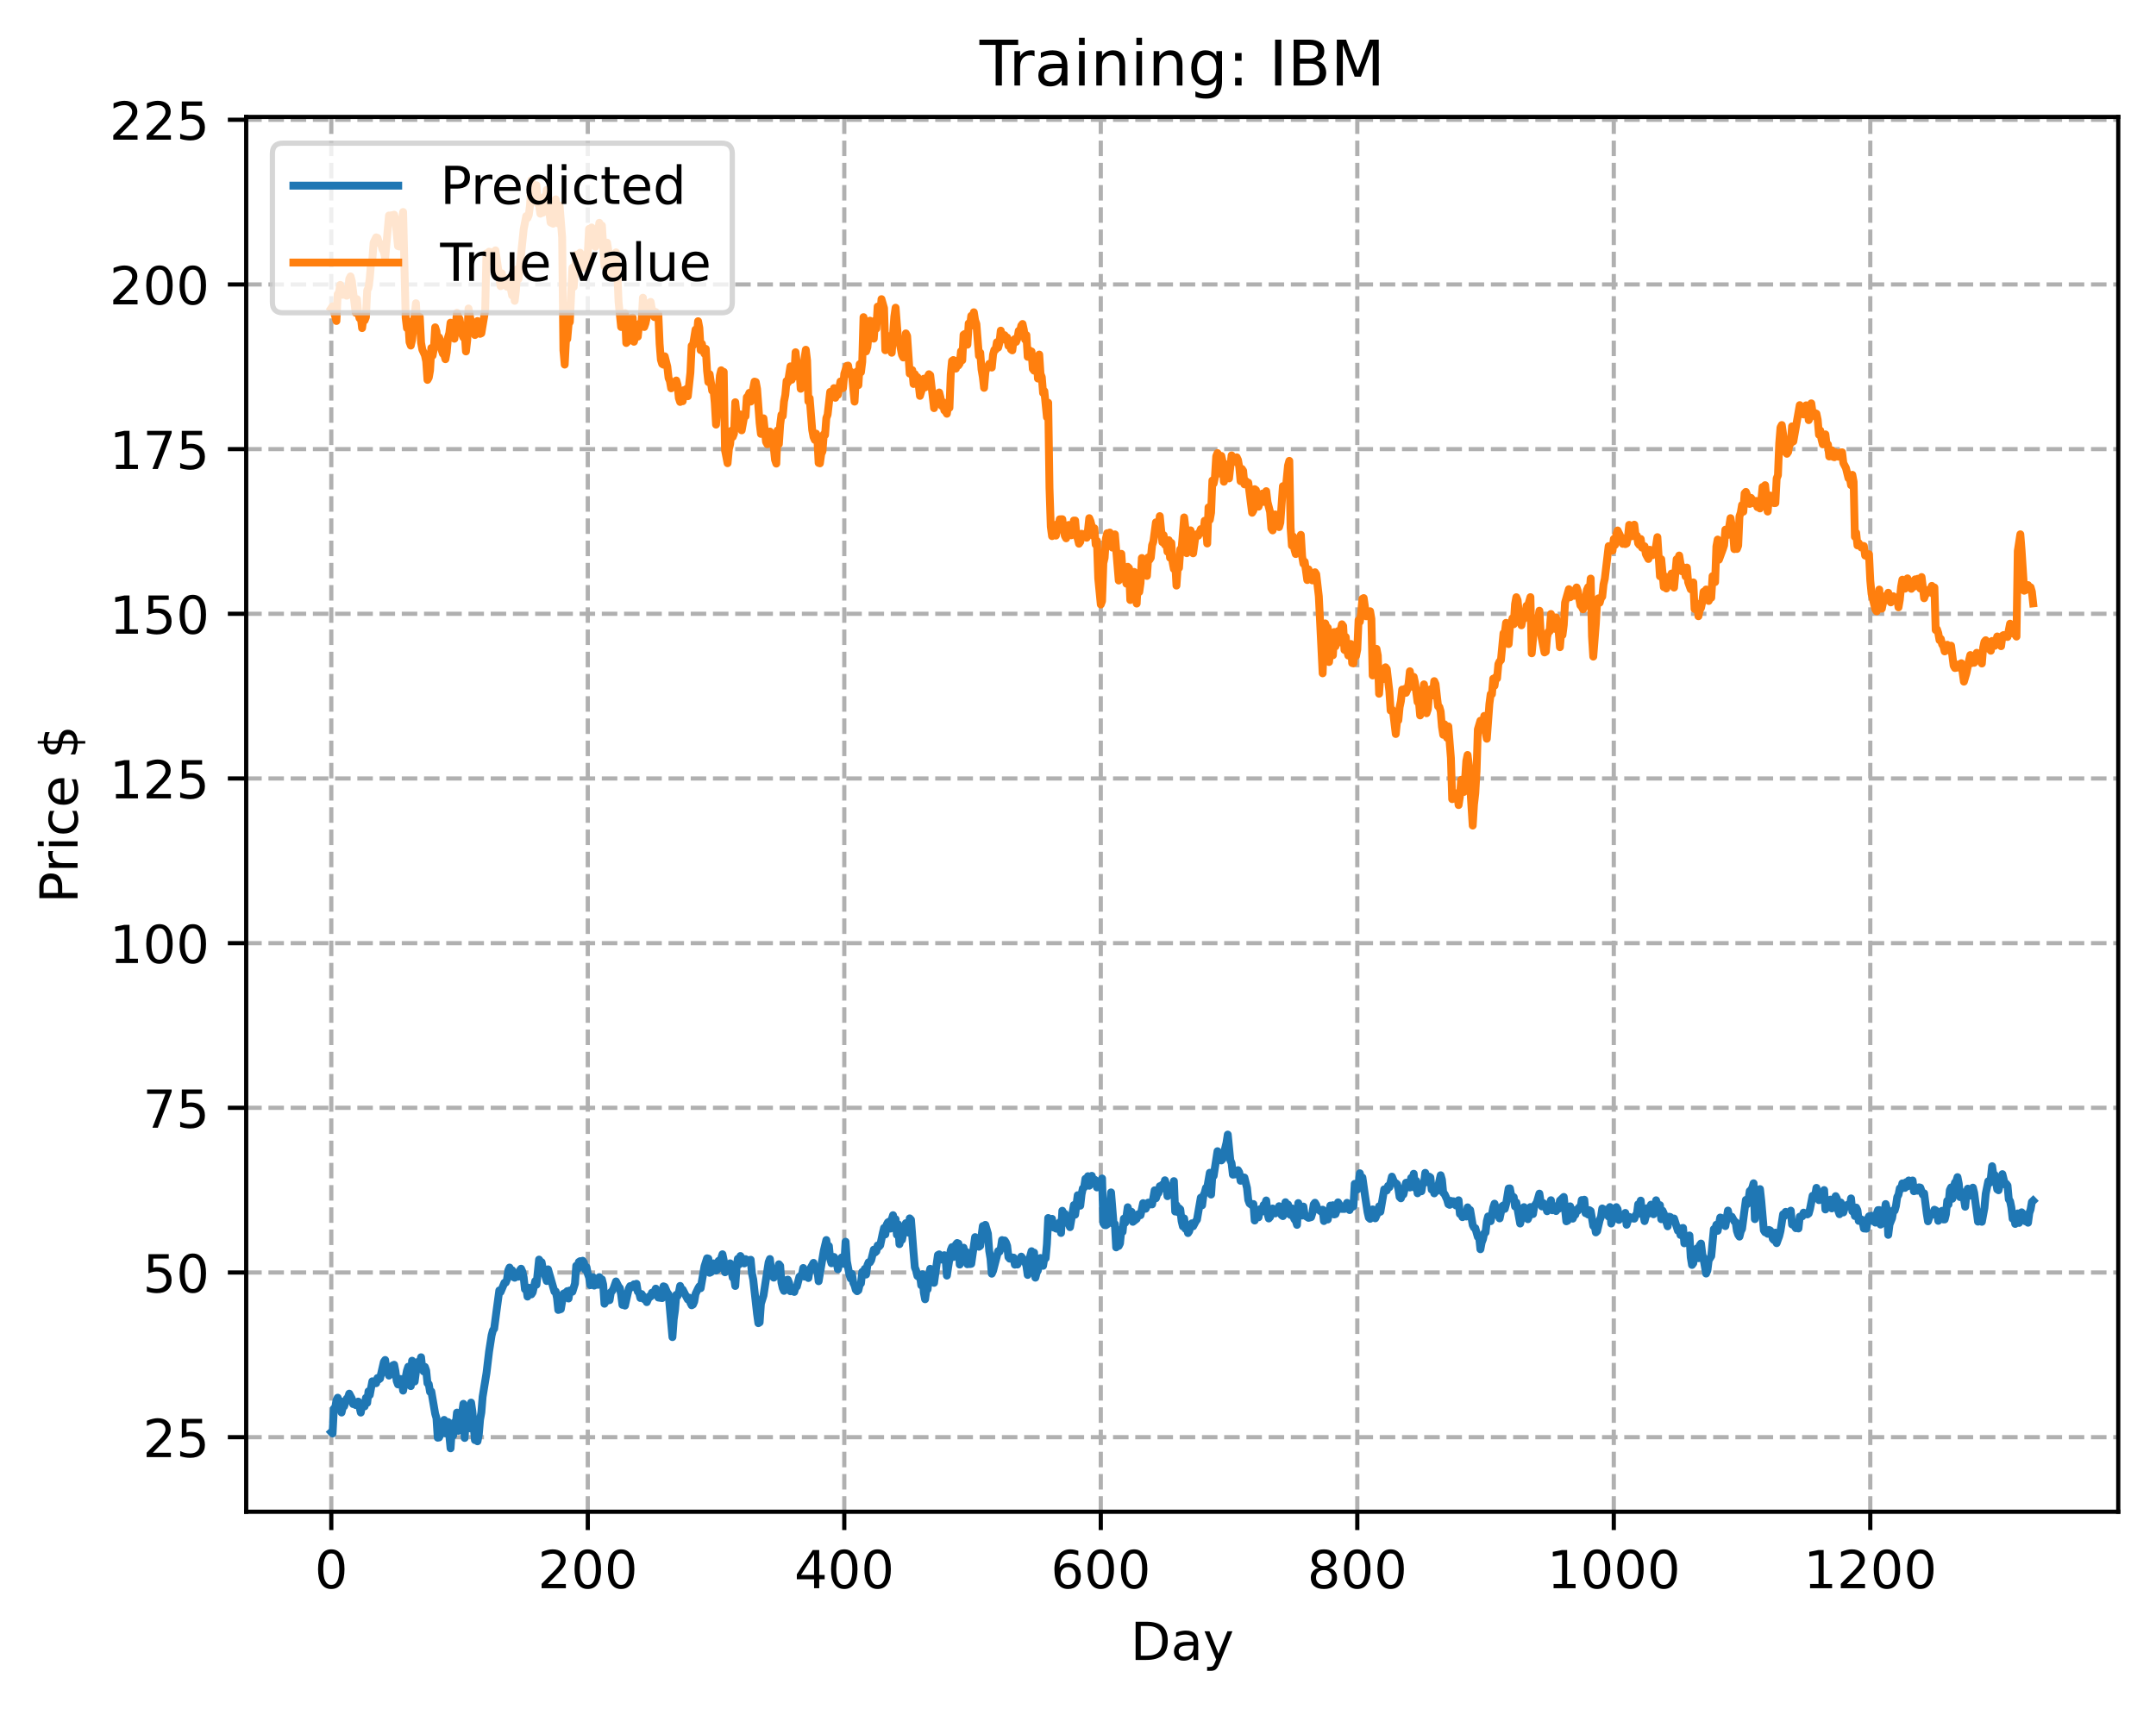 <?xml version="1.0" encoding="utf-8" standalone="no"?>
<!DOCTYPE svg PUBLIC "-//W3C//DTD SVG 1.1//EN"
  "http://www.w3.org/Graphics/SVG/1.1/DTD/svg11.dtd">
<!-- Created with matplotlib (https://matplotlib.org/) -->
<svg height="325.986pt" version="1.1" viewBox="0 0 411.286 325.986" width="411.286pt" xmlns="http://www.w3.org/2000/svg" xmlns:xlink="http://www.w3.org/1999/xlink">
 <defs>
  <style type="text/css">
*{stroke-linecap:butt;stroke-linejoin:round;}
  </style>
 </defs>
 <g id="figure_1">
  <g id="patch_1">
   <path d="M 0 325.986 
L 411.286 325.986 
L 411.286 0 
L 0 0 
z
" style="fill:#ffffff;"/>
  </g>
  <g id="axes_1">
   <g id="patch_2">
    <path d="M 46.966 288.43 
L 404.086 288.43 
L 404.086 22.318 
L 46.966 22.318 
z
" style="fill:#ffffff;"/>
   </g>
   <g id="matplotlib.axis_1">
    <g id="xtick_1">
     <g id="line2d_1">
      <path clip-path="url(#pfc497707db)" d="M 63.198 288.43 
L 63.198 22.318 
" style="fill:none;stroke:#b0b0b0;stroke-dasharray:2.96,1.28;stroke-dashoffset:0;stroke-width:0.8;"/>
     </g>
     <g id="line2d_2">
      <defs>
       <path d="M 0 0 
L 0 3.5 
" id="m83cb9a2c9d" style="stroke:#000000;stroke-width:0.8;"/>
      </defs>
      <g>
       <use style="stroke:#000000;stroke-width:0.8;" x="63.198" xlink:href="#m83cb9a2c9d" y="288.43"/>
      </g>
     </g>
     <g id="text_1">
      <!-- 0 -->
      <defs>
       <path d="M 31.781 66.406 
Q 24.172 66.406 20.328 58.906 
Q 16.5 51.422 16.5 36.375 
Q 16.5 21.391 20.328 13.891 
Q 24.172 6.391 31.781 6.391 
Q 39.453 6.391 43.281 13.891 
Q 47.125 21.391 47.125 36.375 
Q 47.125 51.422 43.281 58.906 
Q 39.453 66.406 31.781 66.406 
z
M 31.781 74.219 
Q 44.047 74.219 50.516 64.516 
Q 56.984 54.828 56.984 36.375 
Q 56.984 17.969 50.516 8.266 
Q 44.047 -1.422 31.781 -1.422 
Q 19.531 -1.422 13.062 8.266 
Q 6.594 17.969 6.594 36.375 
Q 6.594 54.828 13.062 64.516 
Q 19.531 74.219 31.781 74.219 
z
" id="DejaVuSans-48"/>
      </defs>
      <g transform="translate(60.017 303.029)scale(0.1 -0.1)">
       <use xlink:href="#DejaVuSans-48"/>
      </g>
     </g>
    </g>
    <g id="xtick_2">
     <g id="line2d_3">
      <path clip-path="url(#pfc497707db)" d="M 112.129 288.43 
L 112.129 22.318 
" style="fill:none;stroke:#b0b0b0;stroke-dasharray:2.96,1.28;stroke-dashoffset:0;stroke-width:0.8;"/>
     </g>
     <g id="line2d_4">
      <g>
       <use style="stroke:#000000;stroke-width:0.8;" x="112.129" xlink:href="#m83cb9a2c9d" y="288.43"/>
      </g>
     </g>
     <g id="text_2">
      <!-- 200 -->
      <defs>
       <path d="M 19.188 8.297 
L 53.609 8.297 
L 53.609 0 
L 7.328 0 
L 7.328 8.297 
Q 12.938 14.109 22.625 23.891 
Q 32.328 33.688 34.812 36.531 
Q 39.547 41.844 41.422 45.531 
Q 43.312 49.219 43.312 52.781 
Q 43.312 58.594 39.234 62.25 
Q 35.156 65.922 28.609 65.922 
Q 23.969 65.922 18.812 64.312 
Q 13.672 62.703 7.812 59.422 
L 7.812 69.391 
Q 13.766 71.781 18.938 73 
Q 24.125 74.219 28.422 74.219 
Q 39.75 74.219 46.484 68.547 
Q 53.219 62.891 53.219 53.422 
Q 53.219 48.922 51.531 44.891 
Q 49.859 40.875 45.406 35.406 
Q 44.188 33.984 37.641 27.219 
Q 31.109 20.453 19.188 8.297 
z
" id="DejaVuSans-50"/>
      </defs>
      <g transform="translate(102.585 303.029)scale(0.1 -0.1)">
       <use xlink:href="#DejaVuSans-50"/>
       <use x="63.623" xlink:href="#DejaVuSans-48"/>
       <use x="127.246" xlink:href="#DejaVuSans-48"/>
      </g>
     </g>
    </g>
    <g id="xtick_3">
     <g id="line2d_5">
      <path clip-path="url(#pfc497707db)" d="M 161.06 288.43 
L 161.06 22.318 
" style="fill:none;stroke:#b0b0b0;stroke-dasharray:2.96,1.28;stroke-dashoffset:0;stroke-width:0.8;"/>
     </g>
     <g id="line2d_6">
      <g>
       <use style="stroke:#000000;stroke-width:0.8;" x="161.06" xlink:href="#m83cb9a2c9d" y="288.43"/>
      </g>
     </g>
     <g id="text_3">
      <!-- 400 -->
      <defs>
       <path d="M 37.797 64.312 
L 12.891 25.391 
L 37.797 25.391 
z
M 35.203 72.906 
L 47.609 72.906 
L 47.609 25.391 
L 58.016 25.391 
L 58.016 17.188 
L 47.609 17.188 
L 47.609 0 
L 37.797 0 
L 37.797 17.188 
L 4.891 17.188 
L 4.891 26.703 
z
" id="DejaVuSans-52"/>
      </defs>
      <g transform="translate(151.516 303.029)scale(0.1 -0.1)">
       <use xlink:href="#DejaVuSans-52"/>
       <use x="63.623" xlink:href="#DejaVuSans-48"/>
       <use x="127.246" xlink:href="#DejaVuSans-48"/>
      </g>
     </g>
    </g>
    <g id="xtick_4">
     <g id="line2d_7">
      <path clip-path="url(#pfc497707db)" d="M 209.99 288.43 
L 209.99 22.318 
" style="fill:none;stroke:#b0b0b0;stroke-dasharray:2.96,1.28;stroke-dashoffset:0;stroke-width:0.8;"/>
     </g>
     <g id="line2d_8">
      <g>
       <use style="stroke:#000000;stroke-width:0.8;" x="209.99" xlink:href="#m83cb9a2c9d" y="288.43"/>
      </g>
     </g>
     <g id="text_4">
      <!-- 600 -->
      <defs>
       <path d="M 33.016 40.375 
Q 26.375 40.375 22.484 35.828 
Q 18.609 31.297 18.609 23.391 
Q 18.609 15.531 22.484 10.953 
Q 26.375 6.391 33.016 6.391 
Q 39.656 6.391 43.531 10.953 
Q 47.406 15.531 47.406 23.391 
Q 47.406 31.297 43.531 35.828 
Q 39.656 40.375 33.016 40.375 
z
M 52.594 71.297 
L 52.594 62.312 
Q 48.875 64.062 45.094 64.984 
Q 41.312 65.922 37.594 65.922 
Q 27.828 65.922 22.672 59.328 
Q 17.531 52.734 16.797 39.406 
Q 19.672 43.656 24.016 45.922 
Q 28.375 48.188 33.594 48.188 
Q 44.578 48.188 50.953 41.516 
Q 57.328 34.859 57.328 23.391 
Q 57.328 12.156 50.688 5.359 
Q 44.047 -1.422 33.016 -1.422 
Q 20.359 -1.422 13.672 8.266 
Q 6.984 17.969 6.984 36.375 
Q 6.984 53.656 15.188 63.938 
Q 23.391 74.219 37.203 74.219 
Q 40.922 74.219 44.703 73.484 
Q 48.484 72.75 52.594 71.297 
z
" id="DejaVuSans-54"/>
      </defs>
      <g transform="translate(200.446 303.029)scale(0.1 -0.1)">
       <use xlink:href="#DejaVuSans-54"/>
       <use x="63.623" xlink:href="#DejaVuSans-48"/>
       <use x="127.246" xlink:href="#DejaVuSans-48"/>
      </g>
     </g>
    </g>
    <g id="xtick_5">
     <g id="line2d_9">
      <path clip-path="url(#pfc497707db)" d="M 258.921 288.43 
L 258.921 22.318 
" style="fill:none;stroke:#b0b0b0;stroke-dasharray:2.96,1.28;stroke-dashoffset:0;stroke-width:0.8;"/>
     </g>
     <g id="line2d_10">
      <g>
       <use style="stroke:#000000;stroke-width:0.8;" x="258.921" xlink:href="#m83cb9a2c9d" y="288.43"/>
      </g>
     </g>
     <g id="text_5">
      <!-- 800 -->
      <defs>
       <path d="M 31.781 34.625 
Q 24.75 34.625 20.719 30.859 
Q 16.703 27.094 16.703 20.516 
Q 16.703 13.922 20.719 10.156 
Q 24.75 6.391 31.781 6.391 
Q 38.812 6.391 42.859 10.172 
Q 46.922 13.969 46.922 20.516 
Q 46.922 27.094 42.891 30.859 
Q 38.875 34.625 31.781 34.625 
z
M 21.922 38.812 
Q 15.578 40.375 12.031 44.719 
Q 8.5 49.078 8.5 55.328 
Q 8.5 64.062 14.719 69.141 
Q 20.953 74.219 31.781 74.219 
Q 42.672 74.219 48.875 69.141 
Q 55.078 64.062 55.078 55.328 
Q 55.078 49.078 51.531 44.719 
Q 48 40.375 41.703 38.812 
Q 48.828 37.156 52.797 32.312 
Q 56.781 27.484 56.781 20.516 
Q 56.781 9.906 50.312 4.234 
Q 43.844 -1.422 31.781 -1.422 
Q 19.734 -1.422 13.25 4.234 
Q 6.781 9.906 6.781 20.516 
Q 6.781 27.484 10.781 32.312 
Q 14.797 37.156 21.922 38.812 
z
M 18.312 54.391 
Q 18.312 48.734 21.844 45.562 
Q 25.391 42.391 31.781 42.391 
Q 38.141 42.391 41.719 45.562 
Q 45.312 48.734 45.312 54.391 
Q 45.312 60.062 41.719 63.234 
Q 38.141 66.406 31.781 66.406 
Q 25.391 66.406 21.844 63.234 
Q 18.312 60.062 18.312 54.391 
z
" id="DejaVuSans-56"/>
      </defs>
      <g transform="translate(249.377 303.029)scale(0.1 -0.1)">
       <use xlink:href="#DejaVuSans-56"/>
       <use x="63.623" xlink:href="#DejaVuSans-48"/>
       <use x="127.246" xlink:href="#DejaVuSans-48"/>
      </g>
     </g>
    </g>
    <g id="xtick_6">
     <g id="line2d_11">
      <path clip-path="url(#pfc497707db)" d="M 307.851 288.43 
L 307.851 22.318 
" style="fill:none;stroke:#b0b0b0;stroke-dasharray:2.96,1.28;stroke-dashoffset:0;stroke-width:0.8;"/>
     </g>
     <g id="line2d_12">
      <g>
       <use style="stroke:#000000;stroke-width:0.8;" x="307.851" xlink:href="#m83cb9a2c9d" y="288.43"/>
      </g>
     </g>
     <g id="text_6">
      <!-- 1000 -->
      <defs>
       <path d="M 12.406 8.297 
L 28.516 8.297 
L 28.516 63.922 
L 10.984 60.406 
L 10.984 69.391 
L 28.422 72.906 
L 38.281 72.906 
L 38.281 8.297 
L 54.391 8.297 
L 54.391 0 
L 12.406 0 
z
" id="DejaVuSans-49"/>
      </defs>
      <g transform="translate(295.126 303.029)scale(0.1 -0.1)">
       <use xlink:href="#DejaVuSans-49"/>
       <use x="63.623" xlink:href="#DejaVuSans-48"/>
       <use x="127.246" xlink:href="#DejaVuSans-48"/>
       <use x="190.869" xlink:href="#DejaVuSans-48"/>
      </g>
     </g>
    </g>
    <g id="xtick_7">
     <g id="line2d_13">
      <path clip-path="url(#pfc497707db)" d="M 356.782 288.43 
L 356.782 22.318 
" style="fill:none;stroke:#b0b0b0;stroke-dasharray:2.96,1.28;stroke-dashoffset:0;stroke-width:0.8;"/>
     </g>
     <g id="line2d_14">
      <g>
       <use style="stroke:#000000;stroke-width:0.8;" x="356.782" xlink:href="#m83cb9a2c9d" y="288.43"/>
      </g>
     </g>
     <g id="text_7">
      <!-- 1200 -->
      <g transform="translate(344.057 303.029)scale(0.1 -0.1)">
       <use xlink:href="#DejaVuSans-49"/>
       <use x="63.623" xlink:href="#DejaVuSans-50"/>
       <use x="127.246" xlink:href="#DejaVuSans-48"/>
       <use x="190.869" xlink:href="#DejaVuSans-48"/>
      </g>
     </g>
    </g>
    <g id="text_8">
     <!-- Day -->
     <defs>
      <path d="M 19.672 64.797 
L 19.672 8.109 
L 31.594 8.109 
Q 46.688 8.109 53.688 14.938 
Q 60.688 21.781 60.688 36.531 
Q 60.688 51.172 53.688 57.984 
Q 46.688 64.797 31.594 64.797 
z
M 9.812 72.906 
L 30.078 72.906 
Q 51.266 72.906 61.172 64.094 
Q 71.094 55.281 71.094 36.531 
Q 71.094 17.672 61.125 8.828 
Q 51.172 0 30.078 0 
L 9.812 0 
z
" id="DejaVuSans-68"/>
      <path d="M 34.281 27.484 
Q 23.391 27.484 19.188 25 
Q 14.984 22.516 14.984 16.5 
Q 14.984 11.719 18.141 8.906 
Q 21.297 6.109 26.703 6.109 
Q 34.188 6.109 38.703 11.406 
Q 43.219 16.703 43.219 25.484 
L 43.219 27.484 
z
M 52.203 31.203 
L 52.203 0 
L 43.219 0 
L 43.219 8.297 
Q 40.141 3.328 35.547 0.953 
Q 30.953 -1.422 24.312 -1.422 
Q 15.922 -1.422 10.953 3.297 
Q 6 8.016 6 15.922 
Q 6 25.141 12.172 29.828 
Q 18.359 34.516 30.609 34.516 
L 43.219 34.516 
L 43.219 35.406 
Q 43.219 41.609 39.141 45 
Q 35.062 48.391 27.688 48.391 
Q 23 48.391 18.547 47.266 
Q 14.109 46.141 10.016 43.891 
L 10.016 52.203 
Q 14.938 54.109 19.578 55.047 
Q 24.219 56 28.609 56 
Q 40.484 56 46.344 49.844 
Q 52.203 43.703 52.203 31.203 
z
" id="DejaVuSans-97"/>
      <path d="M 32.172 -5.078 
Q 28.375 -14.844 24.75 -17.812 
Q 21.141 -20.797 15.094 -20.797 
L 7.906 -20.797 
L 7.906 -13.281 
L 13.188 -13.281 
Q 16.891 -13.281 18.938 -11.516 
Q 21 -9.766 23.484 -3.219 
L 25.094 0.875 
L 2.984 54.688 
L 12.5 54.688 
L 29.594 11.922 
L 46.688 54.688 
L 56.203 54.688 
z
" id="DejaVuSans-121"/>
     </defs>
     <g transform="translate(215.652 316.707)scale(0.1 -0.1)">
      <use xlink:href="#DejaVuSans-68"/>
      <use x="77.002" xlink:href="#DejaVuSans-97"/>
      <use x="138.281" xlink:href="#DejaVuSans-121"/>
     </g>
    </g>
   </g>
   <g id="matplotlib.axis_2">
    <g id="ytick_1">
     <g id="line2d_15">
      <path clip-path="url(#pfc497707db)" d="M 46.966 274.204 
L 404.086 274.204 
" style="fill:none;stroke:#b0b0b0;stroke-dasharray:2.96,1.28;stroke-dashoffset:0;stroke-width:0.8;"/>
     </g>
     <g id="line2d_16">
      <defs>
       <path d="M 0 0 
L -3.5 0 
" id="m72dc746efb" style="stroke:#000000;stroke-width:0.8;"/>
      </defs>
      <g>
       <use style="stroke:#000000;stroke-width:0.8;" x="46.966" xlink:href="#m72dc746efb" y="274.204"/>
      </g>
     </g>
     <g id="text_9">
      <!-- 25 -->
      <defs>
       <path d="M 10.797 72.906 
L 49.516 72.906 
L 49.516 64.594 
L 19.828 64.594 
L 19.828 46.734 
Q 21.969 47.469 24.109 47.828 
Q 26.266 48.188 28.422 48.188 
Q 40.625 48.188 47.75 41.5 
Q 54.891 34.812 54.891 23.391 
Q 54.891 11.625 47.562 5.094 
Q 40.234 -1.422 26.906 -1.422 
Q 22.312 -1.422 17.547 -0.641 
Q 12.797 0.141 7.719 1.703 
L 7.719 11.625 
Q 12.109 9.234 16.797 8.062 
Q 21.484 6.891 26.703 6.891 
Q 35.156 6.891 40.078 11.328 
Q 45.016 15.766 45.016 23.391 
Q 45.016 31 40.078 35.438 
Q 35.156 39.891 26.703 39.891 
Q 22.75 39.891 18.812 39.016 
Q 14.891 38.141 10.797 36.281 
z
" id="DejaVuSans-53"/>
      </defs>
      <g transform="translate(27.241 278.004)scale(0.1 -0.1)">
       <use xlink:href="#DejaVuSans-50"/>
       <use x="63.623" xlink:href="#DejaVuSans-53"/>
      </g>
     </g>
    </g>
    <g id="ytick_2">
     <g id="line2d_17">
      <path clip-path="url(#pfc497707db)" d="M 46.966 242.785 
L 404.086 242.785 
" style="fill:none;stroke:#b0b0b0;stroke-dasharray:2.96,1.28;stroke-dashoffset:0;stroke-width:0.8;"/>
     </g>
     <g id="line2d_18">
      <g>
       <use style="stroke:#000000;stroke-width:0.8;" x="46.966" xlink:href="#m72dc746efb" y="242.785"/>
      </g>
     </g>
     <g id="text_10">
      <!-- 50 -->
      <g transform="translate(27.241 246.584)scale(0.1 -0.1)">
       <use xlink:href="#DejaVuSans-53"/>
       <use x="63.623" xlink:href="#DejaVuSans-48"/>
      </g>
     </g>
    </g>
    <g id="ytick_3">
     <g id="line2d_19">
      <path clip-path="url(#pfc497707db)" d="M 46.966 211.366 
L 404.086 211.366 
" style="fill:none;stroke:#b0b0b0;stroke-dasharray:2.96,1.28;stroke-dashoffset:0;stroke-width:0.8;"/>
     </g>
     <g id="line2d_20">
      <g>
       <use style="stroke:#000000;stroke-width:0.8;" x="46.966" xlink:href="#m72dc746efb" y="211.366"/>
      </g>
     </g>
     <g id="text_11">
      <!-- 75 -->
      <defs>
       <path d="M 8.203 72.906 
L 55.078 72.906 
L 55.078 68.703 
L 28.609 0 
L 18.312 0 
L 43.219 64.594 
L 8.203 64.594 
z
" id="DejaVuSans-55"/>
      </defs>
      <g transform="translate(27.241 215.165)scale(0.1 -0.1)">
       <use xlink:href="#DejaVuSans-55"/>
       <use x="63.623" xlink:href="#DejaVuSans-53"/>
      </g>
     </g>
    </g>
    <g id="ytick_4">
     <g id="line2d_21">
      <path clip-path="url(#pfc497707db)" d="M 46.966 179.947 
L 404.086 179.947 
" style="fill:none;stroke:#b0b0b0;stroke-dasharray:2.96,1.28;stroke-dashoffset:0;stroke-width:0.8;"/>
     </g>
     <g id="line2d_22">
      <g>
       <use style="stroke:#000000;stroke-width:0.8;" x="46.966" xlink:href="#m72dc746efb" y="179.947"/>
      </g>
     </g>
     <g id="text_12">
      <!-- 100 -->
      <g transform="translate(20.878 183.746)scale(0.1 -0.1)">
       <use xlink:href="#DejaVuSans-49"/>
       <use x="63.623" xlink:href="#DejaVuSans-48"/>
       <use x="127.246" xlink:href="#DejaVuSans-48"/>
      </g>
     </g>
    </g>
    <g id="ytick_5">
     <g id="line2d_23">
      <path clip-path="url(#pfc497707db)" d="M 46.966 148.528 
L 404.086 148.528 
" style="fill:none;stroke:#b0b0b0;stroke-dasharray:2.96,1.28;stroke-dashoffset:0;stroke-width:0.8;"/>
     </g>
     <g id="line2d_24">
      <g>
       <use style="stroke:#000000;stroke-width:0.8;" x="46.966" xlink:href="#m72dc746efb" y="148.528"/>
      </g>
     </g>
     <g id="text_13">
      <!-- 125 -->
      <g transform="translate(20.878 152.327)scale(0.1 -0.1)">
       <use xlink:href="#DejaVuSans-49"/>
       <use x="63.623" xlink:href="#DejaVuSans-50"/>
       <use x="127.246" xlink:href="#DejaVuSans-53"/>
      </g>
     </g>
    </g>
    <g id="ytick_6">
     <g id="line2d_25">
      <path clip-path="url(#pfc497707db)" d="M 46.966 117.109 
L 404.086 117.109 
" style="fill:none;stroke:#b0b0b0;stroke-dasharray:2.96,1.28;stroke-dashoffset:0;stroke-width:0.8;"/>
     </g>
     <g id="line2d_26">
      <g>
       <use style="stroke:#000000;stroke-width:0.8;" x="46.966" xlink:href="#m72dc746efb" y="117.109"/>
      </g>
     </g>
     <g id="text_14">
      <!-- 150 -->
      <g transform="translate(20.878 120.908)scale(0.1 -0.1)">
       <use xlink:href="#DejaVuSans-49"/>
       <use x="63.623" xlink:href="#DejaVuSans-53"/>
       <use x="127.246" xlink:href="#DejaVuSans-48"/>
      </g>
     </g>
    </g>
    <g id="ytick_7">
     <g id="line2d_27">
      <path clip-path="url(#pfc497707db)" d="M 46.966 85.69 
L 404.086 85.69 
" style="fill:none;stroke:#b0b0b0;stroke-dasharray:2.96,1.28;stroke-dashoffset:0;stroke-width:0.8;"/>
     </g>
     <g id="line2d_28">
      <g>
       <use style="stroke:#000000;stroke-width:0.8;" x="46.966" xlink:href="#m72dc746efb" y="85.69"/>
      </g>
     </g>
     <g id="text_15">
      <!-- 175 -->
      <g transform="translate(20.878 89.489)scale(0.1 -0.1)">
       <use xlink:href="#DejaVuSans-49"/>
       <use x="63.623" xlink:href="#DejaVuSans-55"/>
       <use x="127.246" xlink:href="#DejaVuSans-53"/>
      </g>
     </g>
    </g>
    <g id="ytick_8">
     <g id="line2d_29">
      <path clip-path="url(#pfc497707db)" d="M 46.966 54.271 
L 404.086 54.271 
" style="fill:none;stroke:#b0b0b0;stroke-dasharray:2.96,1.28;stroke-dashoffset:0;stroke-width:0.8;"/>
     </g>
     <g id="line2d_30">
      <g>
       <use style="stroke:#000000;stroke-width:0.8;" x="46.966" xlink:href="#m72dc746efb" y="54.271"/>
      </g>
     </g>
     <g id="text_16">
      <!-- 200 -->
      <g transform="translate(20.878 58.07)scale(0.1 -0.1)">
       <use xlink:href="#DejaVuSans-50"/>
       <use x="63.623" xlink:href="#DejaVuSans-48"/>
       <use x="127.246" xlink:href="#DejaVuSans-48"/>
      </g>
     </g>
    </g>
    <g id="ytick_9">
     <g id="line2d_31">
      <path clip-path="url(#pfc497707db)" d="M 46.966 22.852 
L 404.086 22.852 
" style="fill:none;stroke:#b0b0b0;stroke-dasharray:2.96,1.28;stroke-dashoffset:0;stroke-width:0.8;"/>
     </g>
     <g id="line2d_32">
      <g>
       <use style="stroke:#000000;stroke-width:0.8;" x="46.966" xlink:href="#m72dc746efb" y="22.852"/>
      </g>
     </g>
     <g id="text_17">
      <!-- 225 -->
      <g transform="translate(20.878 26.651)scale(0.1 -0.1)">
       <use xlink:href="#DejaVuSans-50"/>
       <use x="63.623" xlink:href="#DejaVuSans-50"/>
       <use x="127.246" xlink:href="#DejaVuSans-53"/>
      </g>
     </g>
    </g>
    <g id="text_18">
     <!-- Price $ -->
     <defs>
      <path d="M 19.672 64.797 
L 19.672 37.406 
L 32.078 37.406 
Q 38.969 37.406 42.719 40.969 
Q 46.484 44.531 46.484 51.125 
Q 46.484 57.672 42.719 61.234 
Q 38.969 64.797 32.078 64.797 
z
M 9.812 72.906 
L 32.078 72.906 
Q 44.344 72.906 50.609 67.359 
Q 56.891 61.812 56.891 51.125 
Q 56.891 40.328 50.609 34.812 
Q 44.344 29.297 32.078 29.297 
L 19.672 29.297 
L 19.672 0 
L 9.812 0 
z
" id="DejaVuSans-80"/>
      <path d="M 41.109 46.297 
Q 39.594 47.172 37.812 47.578 
Q 36.031 48 33.891 48 
Q 26.266 48 22.188 43.047 
Q 18.109 38.094 18.109 28.812 
L 18.109 0 
L 9.078 0 
L 9.078 54.688 
L 18.109 54.688 
L 18.109 46.188 
Q 20.953 51.172 25.484 53.578 
Q 30.031 56 36.531 56 
Q 37.453 56 38.578 55.875 
Q 39.703 55.766 41.062 55.516 
z
" id="DejaVuSans-114"/>
      <path d="M 9.422 54.688 
L 18.406 54.688 
L 18.406 0 
L 9.422 0 
z
M 9.422 75.984 
L 18.406 75.984 
L 18.406 64.594 
L 9.422 64.594 
z
" id="DejaVuSans-105"/>
      <path d="M 48.781 52.594 
L 48.781 44.188 
Q 44.969 46.297 41.141 47.344 
Q 37.312 48.391 33.406 48.391 
Q 24.656 48.391 19.812 42.844 
Q 14.984 37.312 14.984 27.297 
Q 14.984 17.281 19.812 11.734 
Q 24.656 6.203 33.406 6.203 
Q 37.312 6.203 41.141 7.25 
Q 44.969 8.297 48.781 10.406 
L 48.781 2.094 
Q 45.016 0.344 40.984 -0.531 
Q 36.969 -1.422 32.422 -1.422 
Q 20.062 -1.422 12.781 6.344 
Q 5.516 14.109 5.516 27.297 
Q 5.516 40.672 12.859 48.328 
Q 20.219 56 33.016 56 
Q 37.156 56 41.109 55.141 
Q 45.062 54.297 48.781 52.594 
z
" id="DejaVuSans-99"/>
      <path d="M 56.203 29.594 
L 56.203 25.203 
L 14.891 25.203 
Q 15.484 15.922 20.484 11.062 
Q 25.484 6.203 34.422 6.203 
Q 39.594 6.203 44.453 7.469 
Q 49.312 8.734 54.109 11.281 
L 54.109 2.781 
Q 49.266 0.734 44.188 -0.344 
Q 39.109 -1.422 33.891 -1.422 
Q 20.797 -1.422 13.156 6.188 
Q 5.516 13.812 5.516 26.812 
Q 5.516 40.234 12.766 48.109 
Q 20.016 56 32.328 56 
Q 43.359 56 49.781 48.891 
Q 56.203 41.797 56.203 29.594 
z
M 47.219 32.234 
Q 47.125 39.594 43.094 43.984 
Q 39.062 48.391 32.422 48.391 
Q 24.906 48.391 20.391 44.141 
Q 15.875 39.891 15.188 32.172 
z
" id="DejaVuSans-101"/>
      <path id="DejaVuSans-32"/>
      <path d="M 33.797 -14.703 
L 28.906 -14.703 
L 28.859 0 
Q 23.734 0.094 18.609 1.188 
Q 13.484 2.297 8.297 4.5 
L 8.297 13.281 
Q 13.281 10.156 18.375 8.562 
Q 23.484 6.984 28.906 6.938 
L 28.906 29.203 
Q 18.109 30.953 13.203 35.156 
Q 8.297 39.359 8.297 46.688 
Q 8.297 54.641 13.625 59.219 
Q 18.953 63.812 28.906 64.5 
L 28.906 75.984 
L 33.797 75.984 
L 33.797 64.656 
Q 38.328 64.453 42.578 63.688 
Q 46.828 62.938 50.875 61.625 
L 50.875 53.078 
Q 46.828 55.125 42.547 56.25 
Q 38.281 57.375 33.797 57.562 
L 33.797 36.719 
Q 44.875 35.016 50.094 30.609 
Q 55.328 26.219 55.328 18.609 
Q 55.328 10.359 49.781 5.594 
Q 44.234 0.828 33.797 0.094 
z
M 28.906 37.594 
L 28.906 57.625 
Q 23.25 56.984 20.266 54.391 
Q 17.281 51.812 17.281 47.516 
Q 17.281 43.312 20.031 40.969 
Q 22.797 38.625 28.906 37.594 
z
M 33.797 28.219 
L 33.797 7.078 
Q 39.984 7.906 43.141 10.594 
Q 46.297 13.281 46.297 17.672 
Q 46.297 21.969 43.281 24.5 
Q 40.281 27.047 33.797 28.219 
z
" id="DejaVuSans-36"/>
     </defs>
     <g transform="translate(14.798 172.342)rotate(-90)scale(0.1 -0.1)">
      <use xlink:href="#DejaVuSans-80"/>
      <use x="58.553" xlink:href="#DejaVuSans-114"/>
      <use x="99.666" xlink:href="#DejaVuSans-105"/>
      <use x="127.449" xlink:href="#DejaVuSans-99"/>
      <use x="182.43" xlink:href="#DejaVuSans-101"/>
      <use x="243.953" xlink:href="#DejaVuSans-32"/>
      <use x="275.74" xlink:href="#DejaVuSans-36"/>
     </g>
    </g>
   </g>
   <g id="line2d_33">
    <path clip-path="url(#pfc497707db)" d="M 63.198 273.23 
L 63.443 273.497 
L 63.688 268.751 
L 63.932 268.73 
L 64.177 267.182 
L 64.422 266.674 
L 64.666 267.83 
L 64.911 267.31 
L 65.156 269.506 
L 65.4 268.436 
L 65.645 268.318 
L 66.134 266.869 
L 66.379 266.647 
L 66.623 265.9 
L 67.113 266.843 
L 67.357 267.889 
L 67.602 267.785 
L 67.847 268.08 
L 68.091 267.985 
L 68.336 267.411 
L 68.825 269.516 
L 69.07 268.069 
L 69.315 267.876 
L 69.559 268.334 
L 69.804 266.702 
L 70.049 267.669 
L 70.293 265.453 
L 70.538 266.164 
L 71.027 263.542 
L 71.272 263.901 
L 71.761 263.909 
L 72.006 262.915 
L 72.251 263.202 
L 72.495 263.028 
L 73.229 259.822 
L 73.474 259.478 
L 73.718 261.349 
L 74.208 262.459 
L 74.942 260.496 
L 75.186 260.388 
L 75.431 261.592 
L 75.676 263.482 
L 75.92 264.142 
L 76.41 263.101 
L 76.654 263.753 
L 76.899 265.325 
L 77.633 261.491 
L 77.878 260.76 
L 78.122 263.882 
L 78.367 264.467 
L 78.611 259.614 
L 79.101 263.596 
L 79.59 259.911 
L 79.835 259.803 
L 80.079 260.17 
L 80.324 258.952 
L 80.569 261.28 
L 80.813 261.657 
L 81.058 260.793 
L 81.303 261.495 
L 81.547 263.917 
L 81.792 264.083 
L 82.037 265.566 
L 82.281 265.48 
L 83.015 269.727 
L 83.26 270.545 
L 83.505 274.306 
L 83.749 274.265 
L 83.994 273.766 
L 84.239 272.642 
L 84.483 272.637 
L 84.728 270.908 
L 84.972 273.488 
L 85.217 273.06 
L 85.462 271.303 
L 85.951 276.334 
L 86.196 272.774 
L 86.44 273.917 
L 86.685 271.368 
L 86.93 271.873 
L 87.174 269.512 
L 87.419 273 
L 87.664 271.33 
L 87.908 271.273 
L 88.398 267.843 
L 88.642 274.356 
L 88.887 269.972 
L 89.132 268.959 
L 89.376 269.388 
L 89.621 272.518 
L 89.866 267.605 
L 90.11 269.297 
L 90.599 274.768 
L 90.844 273.182 
L 91.089 274.992 
L 91.333 273.732 
L 91.578 270.86 
L 91.823 269.489 
L 92.067 266.501 
L 92.801 262.005 
L 93.291 257.912 
L 93.78 254.767 
L 94.025 253.832 
L 94.269 253.512 
L 94.759 249.805 
L 95.248 246.21 
L 95.493 246.504 
L 96.227 244.743 
L 96.471 244.716 
L 96.716 244.124 
L 96.96 242.384 
L 97.205 241.84 
L 97.45 243.407 
L 97.694 242.343 
L 97.939 243.643 
L 98.184 243.787 
L 98.428 243.074 
L 98.673 242.966 
L 98.918 243.582 
L 99.162 242.385 
L 99.407 242.063 
L 99.652 242.627 
L 99.896 243.704 
L 100.141 245.982 
L 100.386 245.7 
L 100.63 247.382 
L 100.875 245.684 
L 101.12 245.844 
L 101.364 246.96 
L 101.609 246.586 
L 102.098 244.424 
L 102.343 245.118 
L 102.832 240.32 
L 103.077 240.694 
L 103.321 240.814 
L 103.566 242.157 
L 103.811 242.763 
L 104.3 244.415 
L 104.545 242.182 
L 105.768 246.428 
L 106.013 246.403 
L 106.257 247.64 
L 106.502 249.933 
L 106.991 249.774 
L 107.481 246.834 
L 107.725 246.709 
L 107.97 247.047 
L 108.215 246.334 
L 108.459 247.752 
L 108.704 246.213 
L 108.948 246.179 
L 109.193 246.457 
L 109.682 244.893 
L 109.927 241.489 
L 110.172 242.167 
L 110.416 240.782 
L 110.661 240.623 
L 110.906 240.959 
L 111.15 240.544 
L 111.395 240.897 
L 111.64 242.267 
L 111.884 241.752 
L 112.129 243.036 
L 112.374 243.696 
L 112.618 245.204 
L 112.863 244.828 
L 113.108 243.664 
L 113.352 245.29 
L 113.842 244.937 
L 114.086 245.137 
L 114.331 243.661 
L 114.575 244.541 
L 114.82 244.083 
L 115.065 245.093 
L 115.309 248.747 
L 115.554 247.173 
L 115.799 248.216 
L 116.043 247.473 
L 116.288 248.062 
L 116.533 246.536 
L 116.777 246.328 
L 117.022 245.875 
L 117.511 244.49 
L 118.001 245.473 
L 118.245 245.748 
L 118.49 247.029 
L 118.735 248.963 
L 118.979 248.676 
L 119.224 249.103 
L 119.958 245.837 
L 120.203 245.379 
L 120.447 245.639 
L 120.936 245.037 
L 121.181 245.688 
L 121.426 244.939 
L 121.67 246.439 
L 121.915 246.672 
L 122.16 247.653 
L 122.404 246.902 
L 122.649 247.271 
L 122.894 247.894 
L 123.138 247.772 
L 123.383 248.444 
L 123.872 247.33 
L 124.117 247.385 
L 124.362 246.64 
L 124.606 247.044 
L 125.096 245.858 
L 125.585 247.567 
L 126.319 247.67 
L 126.563 245.422 
L 126.808 245.521 
L 127.297 246.652 
L 127.542 246.948 
L 128.276 255.117 
L 128.521 251.717 
L 128.765 250.001 
L 129.01 247.03 
L 129.255 247.278 
L 129.499 246.584 
L 129.744 245.344 
L 129.989 246.02 
L 130.233 246.048 
L 130.967 247.488 
L 131.212 247.936 
L 131.457 247.572 
L 131.701 248.567 
L 131.946 249.044 
L 132.191 248.903 
L 132.435 248.335 
L 132.68 246.886 
L 133.169 245.849 
L 133.414 245.426 
L 133.658 245.793 
L 134.392 241.603 
L 134.882 240.073 
L 135.126 240.137 
L 135.371 242.842 
L 135.616 242.732 
L 135.86 242.49 
L 136.105 241.037 
L 136.35 241.159 
L 136.594 242.416 
L 136.839 242.233 
L 137.084 240.56 
L 137.328 241.911 
L 137.573 240.075 
L 137.818 239.308 
L 138.062 240.462 
L 138.307 242.744 
L 138.796 241.954 
L 139.041 242.196 
L 139.285 241.036 
L 139.775 243.76 
L 140.019 243.726 
L 140.264 245.357 
L 140.509 241.74 
L 140.753 240.162 
L 140.998 241.246 
L 141.243 239.64 
L 141.487 240.069 
L 141.732 240.921 
L 141.977 241.055 
L 142.221 240.231 
L 142.466 240.402 
L 142.711 240.718 
L 142.955 240.426 
L 143.2 240.352 
L 143.445 242.939 
L 143.689 244.111 
L 144.423 250.715 
L 144.668 252.455 
L 144.912 252.305 
L 145.157 248.742 
L 145.646 247.177 
L 146.625 240.819 
L 146.87 240.214 
L 147.114 242.421 
L 147.359 243.517 
L 147.604 243.77 
L 147.848 243.186 
L 148.093 242.08 
L 148.338 242.176 
L 148.582 241.213 
L 148.827 241.496 
L 149.072 244.712 
L 149.316 245.745 
L 149.561 246.291 
L 150.05 244.216 
L 150.295 244.154 
L 150.539 244.763 
L 150.784 246.365 
L 151.029 245.958 
L 151.273 246.329 
L 151.518 246.494 
L 151.763 245.611 
L 152.007 245.471 
L 152.497 243.585 
L 152.986 243.16 
L 153.231 241.925 
L 153.475 243.572 
L 153.72 242.88 
L 153.965 243.175 
L 154.209 243.839 
L 154.454 242.283 
L 155.188 240.943 
L 155.433 242.181 
L 155.677 242.379 
L 155.922 242.228 
L 156.166 244.452 
L 157.145 238.634 
L 157.634 236.591 
L 157.879 238.304 
L 158.124 237.733 
L 158.368 240.176 
L 158.613 241.023 
L 158.858 240.654 
L 159.102 239.821 
L 159.592 240.824 
L 159.836 242.177 
L 160.326 240.231 
L 160.57 239.911 
L 161.06 241.148 
L 161.304 236.915 
L 161.549 240.621 
L 162.038 243.188 
L 162.283 243.935 
L 162.527 243.052 
L 162.772 244.741 
L 163.017 245.234 
L 163.261 246.106 
L 163.506 246.359 
L 163.751 246.169 
L 163.995 245.111 
L 164.24 244.866 
L 164.485 242.666 
L 164.729 242.696 
L 164.974 242.084 
L 165.219 243.181 
L 165.463 241.413 
L 165.708 240.829 
L 165.953 240.849 
L 166.197 240.414 
L 166.687 238.421 
L 166.931 238.969 
L 167.176 238.743 
L 167.421 237.625 
L 167.665 237.865 
L 167.91 237.596 
L 168.399 235.288 
L 168.644 234.279 
L 168.888 235.521 
L 169.133 233.67 
L 169.378 233.214 
L 169.622 233.071 
L 169.867 234.41 
L 170.112 232.637 
L 170.356 231.845 
L 170.601 233.339 
L 170.846 232.607 
L 171.09 235.588 
L 171.335 233.586 
L 171.58 237.383 
L 171.824 236.477 
L 172.069 236.55 
L 172.314 235.303 
L 172.558 234.791 
L 172.803 233.37 
L 173.048 233.945 
L 173.292 235.174 
L 173.537 232.457 
L 173.782 232.718 
L 174.271 238.967 
L 174.515 241.79 
L 174.76 242.411 
L 175.005 243.445 
L 175.249 243.63 
L 175.494 243.256 
L 175.739 245.23 
L 175.983 243.111 
L 176.228 246.607 
L 176.473 247.894 
L 176.717 246.071 
L 176.962 245.989 
L 177.207 243.258 
L 177.451 242.077 
L 177.696 244.195 
L 177.941 242.961 
L 178.185 244.76 
L 178.919 239.452 
L 179.164 239.323 
L 179.409 240.062 
L 179.653 240.319 
L 180.142 239.483 
L 180.387 240.134 
L 180.632 243.382 
L 181.366 238.532 
L 181.61 237.941 
L 181.855 239.843 
L 182.1 238.876 
L 182.344 237.449 
L 182.589 237.157 
L 182.834 237.256 
L 183.078 241.276 
L 183.323 240.385 
L 183.568 238.264 
L 183.812 238.047 
L 184.057 239.63 
L 184.302 238.825 
L 184.546 241.215 
L 184.791 240.983 
L 185.036 241.179 
L 185.28 241.13 
L 186.014 236.033 
L 186.259 236.794 
L 186.503 237.16 
L 186.748 237.875 
L 186.993 237.693 
L 187.482 233.921 
L 187.727 234.22 
L 187.971 233.694 
L 188.461 235.375 
L 188.705 238.655 
L 188.95 240.113 
L 189.195 243.017 
L 189.439 242.474 
L 190.173 239.65 
L 190.418 238.695 
L 190.663 238.826 
L 190.907 238.226 
L 191.152 236.599 
L 191.397 237.103 
L 191.641 236.673 
L 191.886 237.038 
L 192.13 237.709 
L 192.375 239.857 
L 192.62 240.149 
L 192.864 239.845 
L 193.109 240.261 
L 193.354 239.944 
L 193.598 241.295 
L 193.843 240.871 
L 194.088 241.269 
L 194.577 240.242 
L 194.822 239.756 
L 195.556 240.774 
L 195.8 241.511 
L 196.045 243.251 
L 196.29 240.541 
L 196.779 238.721 
L 197.024 239.245 
L 197.268 238.99 
L 197.513 243.773 
L 197.758 242.816 
L 198.002 242.399 
L 198.247 240.444 
L 198.491 240.02 
L 198.736 241.309 
L 198.981 241.512 
L 199.225 240.037 
L 199.47 240.074 
L 199.715 237.338 
L 199.959 232.384 
L 200.204 233.891 
L 200.449 233.56 
L 200.693 232.545 
L 200.938 234.191 
L 201.183 233.949 
L 201.427 234.393 
L 201.672 234.459 
L 202.161 233.187 
L 202.406 235.248 
L 202.651 231.003 
L 202.895 231.782 
L 203.14 231.572 
L 203.629 232.96 
L 204.118 234.14 
L 204.852 229.917 
L 205.097 231.761 
L 205.586 228.035 
L 205.831 229.461 
L 206.076 230.042 
L 206.32 227.886 
L 206.565 226.736 
L 206.81 226.556 
L 207.054 224.905 
L 207.299 225.05 
L 207.544 224.414 
L 207.788 226.231 
L 208.033 224.912 
L 208.278 224.34 
L 208.522 225.782 
L 208.767 225.031 
L 209.012 225.227 
L 209.256 226.557 
L 209.501 225.494 
L 209.746 225.353 
L 209.99 225.761 
L 210.235 224.847 
L 210.479 233.386 
L 210.724 233.74 
L 210.969 233.763 
L 211.213 233.598 
L 211.458 233.144 
L 211.947 227.501 
L 212.437 233.563 
L 212.681 233.542 
L 212.926 237.994 
L 213.171 237.108 
L 213.415 237.725 
L 213.66 237.231 
L 213.905 234.565 
L 214.149 235.032 
L 214.394 232.507 
L 214.639 233.311 
L 214.883 232.114 
L 215.128 230.332 
L 215.373 231.243 
L 215.862 231.208 
L 216.106 233.121 
L 216.84 232.553 
L 217.085 231.677 
L 217.33 231.862 
L 217.574 231.858 
L 218.064 229.55 
L 218.308 230.492 
L 218.553 230.622 
L 219.042 229.45 
L 219.287 229.79 
L 219.776 229.794 
L 220.266 227.1 
L 220.51 228.627 
L 220.755 227.892 
L 221 227.605 
L 221.244 226.315 
L 221.489 226.801 
L 221.734 226.026 
L 221.978 226.748 
L 222.223 225.188 
L 222.467 226.029 
L 222.712 228.227 
L 222.957 226.673 
L 223.446 227.133 
L 223.691 227.173 
L 223.935 225.347 
L 224.18 231.156 
L 224.425 229.948 
L 224.669 231.265 
L 224.914 230.518 
L 225.159 230.749 
L 225.403 232.97 
L 225.648 233.992 
L 225.893 232.464 
L 226.137 234.458 
L 226.382 234.167 
L 226.627 235.266 
L 226.871 234.9 
L 227.116 233.804 
L 227.361 233.4 
L 227.605 233.973 
L 228.094 233.045 
L 228.339 232.705 
L 229.073 228.496 
L 229.318 229.97 
L 229.562 228.12 
L 229.807 227.58 
L 230.052 226.638 
L 230.296 226.562 
L 230.786 223.747 
L 231.03 227.918 
L 231.275 224.227 
L 231.52 224.359 
L 232.254 219.641 
L 232.743 220.94 
L 232.988 221.407 
L 233.232 221.133 
L 233.722 219.046 
L 233.966 218.052 
L 234.211 216.473 
L 234.7 221.355 
L 234.945 221.936 
L 235.189 224.12 
L 235.923 224.023 
L 236.168 223.26 
L 236.413 223.684 
L 236.657 225.29 
L 236.902 224.59 
L 237.391 224.666 
L 237.881 226.651 
L 238.125 228.944 
L 238.37 229.605 
L 238.859 229.979 
L 239.104 229.726 
L 239.349 232.868 
L 239.593 230.885 
L 239.838 231.286 
L 240.082 232.265 
L 240.327 230.716 
L 240.572 231.248 
L 240.816 230.718 
L 241.061 229.896 
L 241.306 229.791 
L 241.55 229.041 
L 241.795 231.549 
L 242.04 232.48 
L 242.284 232.21 
L 242.774 230.578 
L 243.018 230.814 
L 243.263 231.517 
L 243.508 230.814 
L 243.752 230.783 
L 243.997 230.137 
L 244.242 230.726 
L 244.486 231.855 
L 244.731 232.028 
L 245.22 229.374 
L 245.465 231.53 
L 245.709 229.809 
L 246.199 231.821 
L 246.443 230.542 
L 246.688 232.011 
L 246.933 232.654 
L 247.177 232.914 
L 247.422 233.701 
L 247.667 229.537 
L 247.911 230.321 
L 248.156 230.459 
L 248.401 231.92 
L 248.645 230.205 
L 248.89 231.897 
L 249.624 232.363 
L 250.113 232.226 
L 250.358 231.43 
L 250.603 229.8 
L 250.847 229.474 
L 251.092 229.89 
L 251.337 230.661 
L 252.07 231.207 
L 252.315 230.798 
L 252.56 232.969 
L 253.049 231.804 
L 253.294 232.673 
L 253.783 230.019 
L 254.028 230.78 
L 254.272 229.95 
L 254.517 231.715 
L 254.762 231.643 
L 255.006 230.947 
L 255.251 229.398 
L 255.496 229.827 
L 255.74 230.646 
L 256.474 230.664 
L 256.964 229.491 
L 257.453 230.875 
L 257.697 229.676 
L 257.942 230.287 
L 258.187 230.149 
L 258.431 225.868 
L 258.676 226.23 
L 258.921 226.957 
L 259.165 225.787 
L 259.41 223.851 
L 259.655 225.186 
L 259.899 224.651 
L 260.389 228.072 
L 260.878 231.276 
L 261.123 232.321 
L 261.367 232.547 
L 261.612 232.073 
L 261.857 230.746 
L 262.101 231.083 
L 262.346 232.452 
L 262.835 231.35 
L 263.08 230.155 
L 263.325 231.201 
L 264.058 226.913 
L 264.548 227.142 
L 264.792 226.258 
L 265.037 226.53 
L 265.526 224.492 
L 266.016 225.685 
L 266.26 225.729 
L 266.505 225.933 
L 266.75 226.797 
L 266.994 228.384 
L 267.239 228.633 
L 267.484 227.979 
L 267.728 227.889 
L 268.218 225.658 
L 268.462 225.631 
L 268.952 226.567 
L 269.196 224.734 
L 269.441 225.124 
L 269.685 223.943 
L 269.93 226.642 
L 270.175 225.303 
L 270.419 227.672 
L 270.664 227.085 
L 271.153 227.291 
L 271.398 225.765 
L 271.643 225.752 
L 271.887 223.769 
L 272.377 225.569 
L 272.621 224.482 
L 272.866 224.646 
L 273.111 226.988 
L 273.355 226.369 
L 273.6 227.687 
L 273.845 227.201 
L 274.089 227.242 
L 274.334 226.44 
L 274.823 224.23 
L 275.068 225.075 
L 275.313 227.584 
L 275.557 227.801 
L 276.046 228.862 
L 276.291 229.746 
L 276.536 229.878 
L 276.78 229.118 
L 277.025 229.221 
L 277.27 229.192 
L 277.514 229.809 
L 277.759 230.01 
L 278.248 228.999 
L 278.493 231.616 
L 278.738 231.679 
L 278.982 232.232 
L 279.227 231.652 
L 279.472 231.776 
L 279.716 232.104 
L 279.961 230.355 
L 280.206 230.776 
L 280.45 230.859 
L 280.94 233.739 
L 281.184 234.227 
L 281.429 234.315 
L 281.918 236.006 
L 282.163 235.998 
L 282.407 238.351 
L 282.652 237.045 
L 282.897 236.416 
L 283.141 235.275 
L 283.386 235.155 
L 283.631 233.01 
L 283.875 232.084 
L 284.365 232.998 
L 284.854 230.387 
L 285.099 229.653 
L 285.588 231.413 
L 286.077 232.467 
L 286.567 230.141 
L 286.811 229.967 
L 287.056 230.65 
L 287.301 229.74 
L 287.79 226.757 
L 288.034 226.735 
L 288.279 228.058 
L 288.768 228.413 
L 289.013 230.188 
L 289.258 229.425 
L 289.992 233.45 
L 290.726 230.311 
L 291.215 230.894 
L 291.46 232.62 
L 291.704 232.024 
L 291.949 230.295 
L 292.438 231.643 
L 292.683 230.142 
L 293.172 229.402 
L 293.661 227.73 
L 293.906 229.397 
L 294.151 230.185 
L 294.395 229.541 
L 294.885 230.244 
L 295.129 231.101 
L 295.374 230.121 
L 295.619 229.786 
L 295.863 228.99 
L 296.108 230.909 
L 296.353 230.305 
L 296.597 230.141 
L 296.842 231.068 
L 297.087 230.623 
L 297.331 230.644 
L 297.576 229.063 
L 298.31 228.367 
L 298.799 233.021 
L 299.044 232.902 
L 299.289 231.84 
L 299.533 230.16 
L 299.778 231.74 
L 300.022 232.516 
L 300.267 231.944 
L 300.512 231.764 
L 300.756 230.786 
L 301.001 231.006 
L 301.246 230.346 
L 301.49 230.637 
L 301.735 228.963 
L 301.98 229.662 
L 302.224 228.896 
L 302.469 231.472 
L 302.714 231.513 
L 302.958 231.723 
L 303.203 230.897 
L 303.448 231.062 
L 303.937 233.893 
L 304.182 233.716 
L 304.426 235.138 
L 304.671 234.899 
L 305.16 232.792 
L 305.405 232.168 
L 305.649 230.565 
L 305.894 230.839 
L 306.139 231.386 
L 306.383 230.784 
L 306.628 231.819 
L 306.873 232.127 
L 307.117 230.298 
L 307.362 233.448 
L 307.607 232.634 
L 307.851 232.239 
L 308.096 232.065 
L 308.341 230.313 
L 308.585 230.711 
L 308.83 232.752 
L 309.319 232.172 
L 309.564 232.064 
L 309.809 232.353 
L 310.053 231.416 
L 310.298 233.681 
L 310.787 232.164 
L 311.277 232.452 
L 311.766 232.518 
L 312.01 231.867 
L 312.255 231.697 
L 312.5 229.77 
L 312.744 230.222 
L 312.989 229.066 
L 313.234 231.702 
L 313.478 231.65 
L 313.723 232.981 
L 313.968 232.02 
L 314.212 230.511 
L 314.457 231.585 
L 314.946 229.837 
L 315.436 231.676 
L 315.68 230.77 
L 315.925 229.003 
L 316.414 230.576 
L 316.659 229.934 
L 316.904 232.618 
L 317.148 230.983 
L 317.393 231.516 
L 318.127 233.972 
L 318.371 232.139 
L 318.616 232.187 
L 318.861 232.436 
L 319.105 232.867 
L 319.35 232.481 
L 320.084 234.815 
L 320.329 234.439 
L 320.573 235.627 
L 320.818 234.33 
L 321.063 234.278 
L 321.307 237.219 
L 321.552 235.782 
L 321.797 237.087 
L 322.041 237.198 
L 322.286 235.72 
L 322.531 239.878 
L 322.775 241.346 
L 323.02 241.014 
L 323.265 238.977 
L 323.509 239.214 
L 323.754 238.164 
L 323.998 240.059 
L 324.243 237.59 
L 324.488 237.258 
L 324.732 239.267 
L 324.977 240.242 
L 325.466 242.993 
L 325.711 242.408 
L 325.956 240.451 
L 326.445 239.657 
L 326.934 234.51 
L 327.179 234.6 
L 327.424 233.667 
L 327.668 234.839 
L 328.158 232.293 
L 328.402 232.379 
L 328.892 233.073 
L 329.136 233.934 
L 329.625 230.968 
L 329.87 232.159 
L 330.115 232.318 
L 330.359 232.141 
L 330.849 233.026 
L 331.093 233.16 
L 331.338 234.849 
L 331.583 235.58 
L 331.827 235.941 
L 332.072 234.947 
L 332.317 234.474 
L 333.051 228.927 
L 333.295 229.757 
L 333.54 228.924 
L 333.785 227.238 
L 334.029 227.063 
L 334.274 226.605 
L 334.519 225.763 
L 334.763 232.601 
L 335.008 229.285 
L 335.252 230.867 
L 335.497 227.328 
L 335.742 226.871 
L 335.986 229.096 
L 336.476 234.736 
L 336.72 235.118 
L 336.965 234.907 
L 337.21 235.404 
L 337.454 234.661 
L 337.699 234.774 
L 337.944 235.339 
L 338.188 236.373 
L 338.433 236.631 
L 338.678 235.181 
L 338.922 237.191 
L 339.412 235.836 
L 339.656 234.846 
L 340.146 231.672 
L 340.39 232.023 
L 340.635 231.211 
L 341.124 231.608 
L 341.369 231.735 
L 341.613 230.983 
L 341.858 233.629 
L 342.103 233.545 
L 342.592 234.335 
L 342.837 234.041 
L 343.081 234.388 
L 343.326 232.128 
L 343.815 232.071 
L 344.06 231.362 
L 344.305 231.695 
L 344.549 231.546 
L 344.794 231.703 
L 345.039 231.526 
L 345.283 230.651 
L 345.773 228.146 
L 346.017 228.552 
L 346.262 228.112 
L 346.507 226.636 
L 346.751 228.407 
L 346.996 228.985 
L 347.24 227.704 
L 347.485 228.333 
L 347.73 228.558 
L 347.974 227.055 
L 348.219 230.762 
L 348.464 230.336 
L 348.708 229.061 
L 348.953 229.222 
L 349.198 228.878 
L 349.442 230.557 
L 349.687 230.082 
L 350.176 228.217 
L 350.421 228.693 
L 350.666 231.012 
L 350.91 231.67 
L 351.155 229.429 
L 351.644 231.332 
L 351.889 230.472 
L 352.134 230.283 
L 352.378 229.885 
L 352.868 230.244 
L 353.112 228.647 
L 353.357 231.124 
L 353.601 230.648 
L 353.846 232.013 
L 354.091 230.396 
L 354.335 230.914 
L 354.58 232.945 
L 355.069 232.648 
L 355.314 233.096 
L 355.559 234.387 
L 356.048 234.428 
L 356.293 232.539 
L 356.537 232.063 
L 356.782 232.684 
L 357.027 231.951 
L 357.271 232.98 
L 357.516 232.548 
L 357.761 233.275 
L 358.005 231.593 
L 358.25 230.883 
L 358.495 230.873 
L 358.739 233.648 
L 358.984 233.458 
L 359.473 231.405 
L 359.718 229.723 
L 359.962 230.751 
L 360.207 235.606 
L 360.452 233.626 
L 360.941 232.414 
L 361.186 230.925 
L 361.43 230.973 
L 361.675 230.095 
L 361.92 228.403 
L 362.164 227.947 
L 362.409 226.722 
L 362.654 226.847 
L 362.898 225.774 
L 363.388 226.648 
L 363.632 225.551 
L 363.877 226.344 
L 364.122 225.223 
L 364.611 225.959 
L 364.856 225.227 
L 365.1 227.281 
L 365.345 227.208 
L 365.589 226.936 
L 365.834 227.187 
L 366.079 226.531 
L 366.323 226.585 
L 366.813 227.944 
L 367.057 227.68 
L 367.547 231.504 
L 367.791 233.021 
L 368.281 231.538 
L 368.525 231.784 
L 368.77 231.677 
L 369.015 230.807 
L 369.259 230.927 
L 369.504 231.282 
L 369.749 232.931 
L 370.238 231.302 
L 370.483 231.01 
L 370.727 232.662 
L 370.972 232.663 
L 371.216 231.679 
L 371.461 229.108 
L 371.706 229.809 
L 371.95 227.073 
L 372.195 226.551 
L 372.44 228.716 
L 372.684 226.668 
L 372.929 225.642 
L 373.174 225.376 
L 373.418 224.585 
L 373.663 225.835 
L 373.908 228.405 
L 374.152 227.385 
L 374.642 228.7 
L 374.886 230.238 
L 375.131 227.755 
L 375.376 226.79 
L 375.62 227.769 
L 375.865 228.114 
L 376.354 226.595 
L 376.599 227.574 
L 377.333 233.086 
L 377.822 231.747 
L 378.067 233.117 
L 378.556 230.466 
L 378.801 227.78 
L 379.29 225.373 
L 379.535 225.694 
L 379.779 224.746 
L 380.024 222.504 
L 380.269 224.255 
L 380.513 224.143 
L 381.003 226.938 
L 381.247 227.092 
L 381.981 224.018 
L 382.471 225.986 
L 382.715 225.854 
L 382.96 226.194 
L 383.204 228.827 
L 383.449 229.18 
L 383.694 230.375 
L 383.938 232.528 
L 384.183 231.938 
L 384.428 233.521 
L 384.917 231.517 
L 385.162 233.327 
L 385.406 231.693 
L 385.651 231.3 
L 385.896 231.57 
L 386.14 232.05 
L 386.385 233.022 
L 386.63 232.606 
L 386.874 233.291 
L 387.119 231.449 
L 387.364 230.728 
L 387.608 229.326 
L 387.853 229.093 
L 387.853 229.093 
" style="fill:none;stroke:#1f77b4;stroke-linecap:square;stroke-width:1.5;"/>
   </g>
   <g id="line2d_34">
    <path clip-path="url(#pfc497707db)" d="M 63.198 58.808 
L 63.443 58.443 
L 64.177 61.246 
L 64.422 56.131 
L 64.666 55.829 
L 64.911 54.359 
L 65.4 56.257 
L 65.645 55.163 
L 65.89 55.515 
L 66.134 56.42 
L 66.379 56.282 
L 66.623 53.215 
L 66.868 52.738 
L 67.113 53.643 
L 67.847 59.675 
L 68.091 57.074 
L 68.336 59.688 
L 68.581 60.718 
L 68.825 60.454 
L 69.07 62.603 
L 69.315 60.743 
L 69.559 61.133 
L 69.804 60.505 
L 70.049 55.402 
L 70.293 54.899 
L 70.538 53.077 
L 70.783 50.161 
L 71.027 49.533 
L 71.272 46.278 
L 71.761 45.285 
L 72.006 45.386 
L 72.251 46.19 
L 72.74 46.756 
L 72.984 47.623 
L 73.229 48.012 
L 73.474 49.244 
L 74.208 41.113 
L 74.452 41.904 
L 74.697 41.062 
L 74.942 41.213 
L 75.186 40.962 
L 75.431 41.93 
L 75.92 46.957 
L 76.165 47.032 
L 76.899 40.447 
L 77.388 60.605 
L 77.633 62.616 
L 77.878 61.309 
L 78.122 65.268 
L 78.367 65.934 
L 78.611 64.828 
L 79.345 57.853 
L 79.59 62.528 
L 80.079 60.467 
L 80.324 65.381 
L 80.569 66.713 
L 81.058 67.781 
L 81.303 68.95 
L 81.547 72.481 
L 81.792 72.054 
L 82.037 70.684 
L 82.281 66.399 
L 82.526 67.844 
L 82.771 66.474 
L 83.015 62.452 
L 83.26 63.219 
L 83.505 65.293 
L 83.749 64.35 
L 83.994 64.916 
L 84.239 66.751 
L 84.483 67.492 
L 84.728 67.643 
L 84.972 68.535 
L 85.217 67.216 
L 85.462 64.388 
L 85.706 63.546 
L 85.951 61.56 
L 86.44 64.338 
L 86.685 64.627 
L 87.174 59.688 
L 87.419 60.454 
L 87.664 60.844 
L 88.153 63.822 
L 88.398 64.388 
L 88.642 63.433 
L 88.887 67.052 
L 89.132 64.891 
L 89.376 58.858 
L 90.11 62.892 
L 90.355 63.232 
L 90.599 63.923 
L 90.844 63.219 
L 91.089 61.246 
L 91.333 63.546 
L 91.578 63.697 
L 91.823 63.584 
L 92.557 59.197 
L 92.801 48.339 
L 93.046 48.716 
L 93.291 48.025 
L 93.535 48.075 
L 93.78 49.37 
L 94.269 50.413 
L 94.514 47.761 
L 95.493 54.598 
L 95.737 52.16 
L 95.982 54.07 
L 96.227 54.221 
L 96.471 54.158 
L 96.716 54.711 
L 96.96 53.039 
L 97.205 53.869 
L 97.694 56.37 
L 97.939 52.901 
L 98.184 57.4 
L 98.428 55.352 
L 98.673 51.343 
L 98.918 53.228 
L 99.896 43.739 
L 100.386 41.226 
L 100.63 41.603 
L 100.875 41.012 
L 101.12 39.114 
L 101.364 34.414 
L 101.609 35.52 
L 101.854 37.669 
L 102.098 37.38 
L 102.343 35.344 
L 102.587 38.863 
L 102.832 39.089 
L 103.077 40.773 
L 103.321 38.737 
L 103.566 40.585 
L 103.811 37.556 
L 104.055 38.712 
L 104.3 36.224 
L 105.034 42.445 
L 105.523 42.684 
L 105.768 39.19 
L 106.013 38.034 
L 106.502 42.633 
L 106.747 39.19 
L 107.236 45.285 
L 107.481 66.839 
L 107.725 69.566 
L 107.97 64.815 
L 108.215 64.69 
L 108.459 61.874 
L 108.704 61.422 
L 109.193 51.079 
L 109.438 54.736 
L 109.927 48.603 
L 110.172 50.777 
L 110.661 48.213 
L 110.906 50.199 
L 111.15 48.653 
L 111.395 51.167 
L 111.64 50.237 
L 111.884 50.099 
L 112.129 48.377 
L 112.374 43.664 
L 112.618 44.72 
L 112.863 43.4 
L 113.108 45.486 
L 113.352 46.529 
L 113.597 47.082 
L 113.842 44.493 
L 114.086 44.317 
L 114.331 42.508 
L 114.575 44.192 
L 114.82 43.023 
L 115.309 50.827 
L 115.554 49.495 
L 115.799 46.291 
L 116.288 49.269 
L 116.533 52.763 
L 116.777 49.533 
L 117.022 51.506 
L 117.267 50.45 
L 117.511 48.151 
L 117.756 51.833 
L 118.001 57.601 
L 118.49 62.39 
L 118.735 60.58 
L 118.979 60.731 
L 119.224 59.738 
L 119.469 65.444 
L 119.958 64.953 
L 120.447 60.643 
L 120.692 60.58 
L 120.936 65.205 
L 121.426 63.32 
L 121.67 64.237 
L 121.915 61.812 
L 122.16 62 
L 122.404 61.12 
L 122.649 56.797 
L 122.894 62.39 
L 123.138 61.698 
L 123.383 60.58 
L 123.628 58.531 
L 123.872 57.765 
L 124.117 57.601 
L 124.362 59.034 
L 124.606 59.285 
L 124.851 60.505 
L 125.096 59.537 
L 125.34 60.354 
L 125.585 59.926 
L 125.83 65.594 
L 126.074 68.648 
L 126.319 69.44 
L 126.563 69.578 
L 126.808 67.982 
L 127.297 69.943 
L 127.542 72.13 
L 127.787 72.695 
L 128.031 74.09 
L 129.01 72.595 
L 129.255 73.449 
L 129.499 75.963 
L 129.744 76.692 
L 129.989 76.088 
L 130.233 76.553 
L 130.478 74.429 
L 130.723 75.473 
L 130.967 74.191 
L 131.212 75.598 
L 131.701 71.112 
L 131.946 65.959 
L 132.191 65.921 
L 132.68 62.88 
L 132.924 64.124 
L 133.169 61.284 
L 133.414 62.578 
L 133.658 66.813 
L 133.903 65.594 
L 134.148 66.876 
L 134.392 67.505 
L 134.637 66.562 
L 134.882 70.709 
L 135.126 72.896 
L 135.371 71.388 
L 135.86 74.555 
L 136.105 74.253 
L 136.35 76.88 
L 136.594 81.015 
L 137.328 71.665 
L 137.573 70.647 
L 137.818 73.55 
L 138.062 70.948 
L 138.307 85.904 
L 138.796 88.379 
L 139.041 85.728 
L 139.285 84.722 
L 139.53 82.171 
L 139.775 83.365 
L 140.019 82.737 
L 140.264 76.742 
L 140.509 79.218 
L 140.753 80.399 
L 140.998 80.374 
L 141.243 79.067 
L 141.487 82.108 
L 141.977 79.406 
L 142.221 79.419 
L 142.466 75.787 
L 142.711 75.548 
L 142.955 74.945 
L 143.2 76.629 
L 143.934 72.808 
L 144.178 72.884 
L 144.423 74.216 
L 144.912 80.738 
L 145.157 82.787 
L 145.402 80.701 
L 145.646 79.808 
L 146.136 84.333 
L 146.38 84.76 
L 146.625 84.333 
L 146.87 82.334 
L 147.359 83.026 
L 147.848 87.739 
L 148.093 88.455 
L 148.338 82.108 
L 148.582 84.735 
L 148.827 81.04 
L 149.072 79.13 
L 149.316 79.381 
L 149.561 76.604 
L 149.806 75.359 
L 150.05 72.683 
L 150.295 73.022 
L 150.784 69.893 
L 151.029 72.456 
L 151.273 71.061 
L 151.518 71.866 
L 151.763 67.203 
L 152.007 69.39 
L 152.252 70.131 
L 152.497 70.282 
L 152.741 74.178 
L 153.475 68.397 
L 153.72 66.725 
L 153.965 68.812 
L 154.209 76.578 
L 154.454 75.975 
L 154.943 82.045 
L 155.188 83.365 
L 155.433 83.931 
L 155.677 82.724 
L 155.922 83.579 
L 156.166 88.329 
L 156.411 88.405 
L 156.656 86.645 
L 156.9 86.105 
L 157.145 82.862 
L 157.39 83.001 
L 157.634 79.783 
L 157.879 79.105 
L 158.368 74.769 
L 158.613 75.397 
L 158.858 75.699 
L 159.102 74.052 
L 159.347 75.9 
L 159.592 75.07 
L 159.836 75.347 
L 160.326 72.783 
L 160.57 72.909 
L 160.815 74.052 
L 161.06 71.313 
L 161.549 69.805 
L 161.794 69.754 
L 162.038 71.375 
L 162.283 70.91 
L 162.527 71.589 
L 163.017 76.629 
L 163.261 72.104 
L 163.506 70.848 
L 163.751 73.487 
L 163.995 69.478 
L 164.24 71.024 
L 164.485 69.038 
L 164.729 60.505 
L 165.219 67.052 
L 165.463 66.273 
L 165.953 61.183 
L 166.687 64.614 
L 166.931 61.158 
L 167.176 62.704 
L 167.421 58.494 
L 167.665 59.7 
L 167.91 60.316 
L 168.154 57.074 
L 168.644 58.795 
L 168.888 66.826 
L 169.133 63.986 
L 169.378 64.137 
L 169.622 64.664 
L 169.867 66.562 
L 170.112 67.304 
L 170.601 60.417 
L 170.846 58.707 
L 171.335 65.029 
L 171.58 65.255 
L 172.069 67.718 
L 172.314 68.208 
L 172.558 66.738 
L 172.803 63.609 
L 173.048 64.086 
L 173.537 71.288 
L 173.782 70.533 
L 174.026 70.609 
L 174.271 73.261 
L 174.515 71.375 
L 174.76 72.268 
L 175.005 71.941 
L 175.249 73.399 
L 175.494 75.535 
L 175.983 73.927 
L 176.228 72.255 
L 176.473 73.914 
L 176.717 73.738 
L 176.962 71.891 
L 177.207 71.401 
L 177.451 71.589 
L 178.185 77.873 
L 178.43 76.189 
L 178.919 76.566 
L 179.164 74.882 
L 179.409 75.862 
L 179.653 77.458 
L 179.898 76.717 
L 180.142 78.3 
L 180.387 78.501 
L 180.632 78.941 
L 180.876 77.257 
L 181.121 77.81 
L 181.366 71.426 
L 181.61 68.862 
L 181.855 68.686 
L 182.1 69.302 
L 182.344 70.332 
L 182.589 68.824 
L 182.834 69.729 
L 183.078 69.352 
L 183.323 67.015 
L 183.568 68.736 
L 183.812 63.873 
L 184.057 63.709 
L 184.302 63.697 
L 184.546 65.77 
L 184.791 61.698 
L 185.036 62.277 
L 185.28 60.253 
L 185.525 61.309 
L 185.77 59.575 
L 186.014 61.095 
L 186.259 61.812 
L 186.748 67.907 
L 186.993 67.291 
L 187.237 70.483 
L 187.482 71.903 
L 187.727 74.002 
L 187.971 71.074 
L 188.216 70.018 
L 188.461 70.182 
L 188.705 69.415 
L 188.95 69.503 
L 189.195 70.131 
L 189.439 67.643 
L 189.684 66.751 
L 189.929 66.713 
L 190.173 65.293 
L 190.418 66.323 
L 190.663 65.381 
L 190.907 63.081 
L 191.152 64.011 
L 191.397 64.325 
L 191.641 63.948 
L 191.886 64.878 
L 192.13 64.388 
L 192.375 65.984 
L 192.62 65.33 
L 192.864 66.663 
L 193.109 66.851 
L 193.354 64.903 
L 193.598 64.677 
L 193.843 65.23 
L 194.088 64.564 
L 194.332 63.119 
L 194.577 63.32 
L 194.822 62.126 
L 195.066 61.812 
L 195.311 62.93 
L 195.556 64.803 
L 195.8 63.935 
L 196.045 68.083 
L 196.29 66.763 
L 196.534 67.291 
L 196.779 67.052 
L 197.024 70.395 
L 197.268 70.722 
L 197.513 68.51 
L 197.758 68.045 
L 198.002 72.23 
L 198.247 67.643 
L 198.491 71.338 
L 198.736 71.954 
L 198.981 74.982 
L 199.225 74.631 
L 199.715 79.607 
L 199.959 76.83 
L 200.204 93.105 
L 200.449 100.482 
L 200.693 102.292 
L 200.938 101.802 
L 201.183 101.927 
L 201.427 102.191 
L 201.672 100.017 
L 201.917 100.193 
L 202.161 99.075 
L 202.651 99.062 
L 202.895 101.211 
L 203.14 102.254 
L 203.385 102.707 
L 203.629 101.94 
L 203.874 100.155 
L 204.118 100.394 
L 204.363 102.128 
L 204.608 101.035 
L 204.852 99.313 
L 205.097 99.313 
L 205.342 102.166 
L 205.586 102.744 
L 205.831 103.737 
L 206.076 103.385 
L 206.32 101.839 
L 206.565 102.33 
L 207.054 101.814 
L 207.299 102.606 
L 207.544 101.186 
L 207.788 98.861 
L 208.033 99.452 
L 208.278 100.432 
L 208.522 102.204 
L 208.767 100.784 
L 209.012 103.9 
L 209.256 103.197 
L 209.501 110.348 
L 209.99 115.337 
L 210.235 114.684 
L 210.479 107.457 
L 210.724 106.414 
L 210.969 102.732 
L 211.213 101.726 
L 211.458 102.254 
L 211.703 101.601 
L 211.947 103.9 
L 212.192 104.479 
L 212.437 103.988 
L 212.681 101.953 
L 213.415 110.762 
L 213.66 106.527 
L 213.905 105.66 
L 214.149 109.016 
L 214.394 108.551 
L 214.883 111.366 
L 215.128 108.136 
L 215.373 108.375 
L 215.617 114.482 
L 215.862 110.335 
L 216.351 109.116 
L 216.84 115.161 
L 217.085 110.222 
L 217.33 112.949 
L 217.574 111.253 
L 217.819 106.464 
L 218.064 108.362 
L 218.308 107.168 
L 218.798 109.883 
L 219.042 106.351 
L 219.287 106.804 
L 219.532 106.401 
L 219.776 104.039 
L 220.021 103.335 
L 220.51 99.653 
L 220.755 99.954 
L 221 100.884 
L 221.244 98.471 
L 221.734 103.448 
L 221.978 102.103 
L 222.223 103.938 
L 222.467 103.247 
L 222.712 105.27 
L 222.957 103.058 
L 223.201 106.427 
L 223.446 103.574 
L 223.691 107.294 
L 223.935 108.563 
L 224.18 107.08 
L 224.425 111.73 
L 224.669 108.211 
L 224.914 108.362 
L 225.159 104.78 
L 225.403 104.78 
L 225.893 98.723 
L 226.137 100.771 
L 226.382 105.547 
L 226.627 103.8 
L 226.871 104.039 
L 227.116 101.186 
L 227.605 105.572 
L 228.094 101.978 
L 228.339 101.94 
L 228.584 102.216 
L 229.073 100.947 
L 229.318 101.55 
L 229.562 101.651 
L 229.807 99.351 
L 230.052 100.608 
L 230.296 103.699 
L 230.541 96.8 
L 230.786 99.188 
L 231.03 97.805 
L 231.275 91.672 
L 231.52 92.25 
L 231.764 91.056 
L 232.009 87.047 
L 232.254 86.444 
L 232.498 90.353 
L 232.743 87.362 
L 232.988 86.984 
L 233.232 88.103 
L 233.477 91.911 
L 233.722 90.73 
L 233.966 88.606 
L 234.211 90.566 
L 234.455 91.283 
L 234.945 86.884 
L 235.189 87.877 
L 235.434 88.128 
L 235.923 87.248 
L 236.168 87.776 
L 236.413 89.184 
L 236.657 91.81 
L 236.902 89.46 
L 237.147 89.825 
L 237.391 92.414 
L 237.636 91.748 
L 237.881 92.414 
L 238.125 92.074 
L 238.859 97.83 
L 239.104 97.403 
L 239.349 93.331 
L 239.593 93.507 
L 239.838 95.757 
L 240.082 96.674 
L 240.816 94.173 
L 241.061 95.757 
L 241.55 93.708 
L 241.795 95.782 
L 242.284 97.68 
L 242.529 100.809 
L 242.774 101.198 
L 243.018 98.899 
L 243.263 98.145 
L 243.508 98.597 
L 243.752 98.258 
L 243.997 100.57 
L 244.242 99.703 
L 244.731 92.753 
L 244.976 93.721 
L 245.22 93.821 
L 245.709 88.819 
L 245.954 87.927 
L 246.199 100.683 
L 246.443 104.102 
L 246.688 102.367 
L 246.933 104.856 
L 247.177 105.71 
L 247.667 103.172 
L 247.911 103.335 
L 248.156 102.04 
L 248.401 106.163 
L 248.645 107.558 
L 248.89 107.181 
L 249.379 110.674 
L 249.624 108.626 
L 249.869 110.184 
L 250.113 109.367 
L 250.358 110.737 
L 250.847 109.179 
L 251.092 109.556 
L 251.581 113.766 
L 252.315 128.47 
L 252.56 121.256 
L 252.804 118.944 
L 253.049 119.648 
L 253.294 119.761 
L 253.538 126.309 
L 254.028 121.156 
L 254.272 125.027 
L 254.517 120.59 
L 254.762 123.33 
L 255.251 120.414 
L 255.496 122.576 
L 255.74 120.213 
L 255.985 119.107 
L 256.23 119.447 
L 256.474 124.009 
L 256.719 121.533 
L 256.964 124.109 
L 257.208 125.077 
L 257.697 122.865 
L 257.942 126.51 
L 258.187 126.572 
L 258.431 123.431 
L 258.676 125.165 
L 258.921 123.921 
L 259.165 118.316 
L 259.41 118.642 
L 259.655 116.996 
L 259.899 114.244 
L 260.144 114.105 
L 260.633 117.587 
L 260.878 117.097 
L 261.123 116.996 
L 261.367 116.619 
L 261.612 118.089 
L 261.857 128.872 
L 262.101 128.52 
L 262.346 124.537 
L 262.591 123.795 
L 262.835 125.077 
L 263.08 132.366 
L 263.325 128.634 
L 263.569 128.985 
L 263.814 129.576 
L 264.058 129.212 
L 264.303 127.314 
L 264.548 127.628 
L 265.037 131.876 
L 265.282 135.571 
L 265.526 135.37 
L 265.771 135.935 
L 266.26 140.045 
L 266.505 137.582 
L 266.75 137.443 
L 266.994 134.93 
L 267.239 133.774 
L 267.484 131.562 
L 267.728 131.612 
L 267.973 131.436 
L 268.218 132.19 
L 268.462 131.612 
L 268.707 130.406 
L 268.952 128.068 
L 269.196 130.054 
L 269.441 131.034 
L 269.685 129.136 
L 269.93 130.242 
L 270.419 133.937 
L 270.664 133.723 
L 270.909 136.501 
L 271.398 132.454 
L 271.643 130.569 
L 272.132 136.086 
L 272.377 135.332 
L 272.621 132.278 
L 272.866 131.512 
L 273.111 131.876 
L 273.355 132.68 
L 273.6 129.953 
L 273.845 130.506 
L 274.334 134.767 
L 274.579 134.892 
L 274.823 135.747 
L 275.068 138.65 
L 275.313 140.196 
L 275.557 138.185 
L 275.802 138.6 
L 276.046 140.774 
L 276.291 138.587 
L 276.78 144.62 
L 277.025 152.474 
L 277.27 151.155 
L 277.759 152.198 
L 278.004 151.557 
L 278.248 153.605 
L 278.493 152.022 
L 278.738 148.792 
L 278.982 148.742 
L 279.227 151.117 
L 279.472 148.88 
L 279.716 145.198 
L 279.961 144.041 
L 280.206 146.04 
L 280.94 157.514 
L 281.184 153.505 
L 281.429 151.368 
L 281.673 147.146 
L 281.918 139.165 
L 282.407 137.506 
L 282.652 139.228 
L 282.897 138.725 
L 283.141 136.589 
L 283.386 139.693 
L 283.631 140.95 
L 284.12 134.327 
L 284.365 132.442 
L 284.609 132.442 
L 284.854 129.488 
L 285.099 130.845 
L 285.343 129.161 
L 285.588 129.438 
L 285.833 126.711 
L 286.077 126.183 
L 286.322 125.957 
L 286.811 120.829 
L 287.056 120.766 
L 287.301 118.831 
L 287.545 119.497 
L 287.79 122.89 
L 288.034 119.685 
L 288.279 119.12 
L 288.524 117.951 
L 288.768 119.107 
L 289.013 115.287 
L 289.258 113.942 
L 289.502 114.508 
L 289.747 117.109 
L 289.992 117.084 
L 290.236 119.308 
L 290.481 117.926 
L 290.726 118.052 
L 290.97 117.574 
L 291.215 115.563 
L 291.46 115.651 
L 291.949 113.929 
L 292.194 124.65 
L 292.438 121.998 
L 292.683 117.989 
L 292.928 118.994 
L 293.417 118.265 
L 293.661 116.518 
L 293.906 120.791 
L 294.64 124.486 
L 294.885 124.335 
L 295.129 121.545 
L 295.374 120.515 
L 295.619 120.452 
L 295.863 117.147 
L 296.108 118.429 
L 296.353 118.567 
L 296.597 119.974 
L 296.842 117.788 
L 297.087 119.623 
L 297.331 120.452 
L 297.576 123.481 
L 297.821 120.565 
L 298.065 121.168 
L 298.31 119.233 
L 298.555 114.985 
L 299.289 112.409 
L 299.533 113.955 
L 299.778 112.71 
L 300.022 113.477 
L 300.267 113.678 
L 300.756 112.082 
L 301.001 112.811 
L 301.49 115.5 
L 301.735 115.777 
L 301.98 116.254 
L 302.224 115.777 
L 302.469 114.608 
L 302.714 112.572 
L 302.958 112.019 
L 303.203 113.439 
L 303.448 110.385 
L 303.692 121.395 
L 303.937 125.278 
L 304.426 119.044 
L 304.671 114.872 
L 304.916 114.156 
L 305.16 114.998 
L 305.405 114.131 
L 305.649 113.841 
L 305.894 111.504 
L 306.139 110.411 
L 306.873 104.19 
L 307.117 104.818 
L 307.362 104.717 
L 307.607 105.069 
L 307.851 102.832 
L 308.096 103.976 
L 308.341 101.94 
L 308.585 101.211 
L 309.075 102.242 
L 309.319 102.82 
L 309.564 103.762 
L 309.809 102.719 
L 310.053 103.813 
L 310.298 103.699 
L 310.543 102.593 
L 310.787 100.143 
L 311.032 101.978 
L 311.277 102.317 
L 311.521 101.927 
L 311.766 100.105 
L 312.01 102.091 
L 312.255 102.179 
L 312.5 103.662 
L 312.744 103.988 
L 312.989 102.832 
L 313.234 104.491 
L 313.478 104.541 
L 313.723 104.215 
L 313.968 105.735 
L 314.457 106.653 
L 314.702 104.893 
L 314.946 105.296 
L 315.191 105.949 
L 315.436 105.12 
L 315.68 105.107 
L 315.925 104.102 
L 316.17 102.48 
L 316.659 109.958 
L 316.904 106.691 
L 317.393 112.019 
L 317.637 109.996 
L 317.882 112.283 
L 318.127 110.989 
L 318.371 111.516 
L 318.616 110.159 
L 318.861 109.43 
L 319.35 112.107 
L 319.839 106.691 
L 320.084 106.917 
L 320.329 105.987 
L 320.818 108.99 
L 321.063 108.211 
L 321.307 108.463 
L 321.552 109.983 
L 321.797 108.287 
L 322.041 111.089 
L 322.531 112.434 
L 322.775 111.516 
L 323.02 111.114 
L 323.265 116.204 
L 323.509 115.526 
L 323.754 115.199 
L 323.998 117.574 
L 324.243 116.393 
L 324.488 116.003 
L 324.732 114.834 
L 324.977 112.899 
L 325.222 113.829 
L 325.466 112.472 
L 325.956 114.658 
L 326.2 114.131 
L 326.445 114.055 
L 326.69 109.92 
L 327.179 111.064 
L 327.424 104.265 
L 327.668 102.945 
L 327.913 106.791 
L 328.647 104.793 
L 328.892 104.051 
L 329.136 101.06 
L 329.381 101.186 
L 329.625 102.053 
L 330.115 98.861 
L 330.604 101.751 
L 330.849 104.768 
L 331.093 104.516 
L 331.338 104.743 
L 331.583 104.102 
L 331.827 98.522 
L 332.072 97.805 
L 332.317 96.347 
L 332.561 97.629 
L 332.806 94.123 
L 333.051 93.846 
L 333.295 94.462 
L 333.54 96.083 
L 333.785 96.146 
L 334.029 94.99 
L 334.763 96.109 
L 335.008 95.568 
L 335.252 96.762 
L 335.497 96.247 
L 335.742 97.013 
L 335.986 95.505 
L 336.231 92.904 
L 336.476 93.608 
L 336.72 92.565 
L 337.21 97.604 
L 337.454 94.802 
L 337.699 94.55 
L 337.944 95.317 
L 338.188 94.626 
L 338.433 95.995 
L 338.678 95.983 
L 338.922 91.283 
L 339.167 90.679 
L 339.412 84.559 
L 339.656 81.555 
L 339.901 81.09 
L 340.635 86.293 
L 340.88 86.582 
L 341.124 86.218 
L 341.369 84.659 
L 341.613 84.609 
L 341.858 81.342 
L 342.103 84.22 
L 343.326 77.295 
L 343.571 77.609 
L 344.06 79.079 
L 344.549 77.333 
L 344.794 77.71 
L 345.039 80.16 
L 345.283 79.632 
L 345.528 76.956 
L 345.773 78.74 
L 346.017 79.343 
L 346.262 78.816 
L 346.507 78.929 
L 346.751 80.097 
L 346.996 82.95 
L 347.24 82.133 
L 347.485 83.855 
L 347.73 84.785 
L 347.974 84.672 
L 348.219 82.875 
L 348.464 84.873 
L 348.708 84.81 
L 348.953 87.098 
L 349.198 85.967 
L 349.442 85.916 
L 349.687 87.16 
L 349.932 87.236 
L 350.176 86.306 
L 350.421 87.022 
L 350.666 87.123 
L 351.155 86.318 
L 351.4 86.293 
L 351.644 88.354 
L 352.134 89.284 
L 352.623 91.245 
L 352.868 91.144 
L 353.112 92.565 
L 353.357 90.591 
L 353.601 91.911 
L 353.846 102.418 
L 354.091 101.651 
L 354.335 104.064 
L 354.58 103.599 
L 355.069 104.466 
L 355.314 104.139 
L 355.559 104.177 
L 355.803 105.999 
L 356.048 105.673 
L 356.293 106.263 
L 356.537 105.735 
L 356.782 110.762 
L 357.027 113.301 
L 357.761 116.292 
L 358.005 116.644 
L 358.25 115.211 
L 358.495 112.484 
L 358.739 115.94 
L 358.984 116.129 
L 359.473 113.791 
L 359.718 114.558 
L 360.207 113.087 
L 360.696 114.935 
L 360.941 113.804 
L 361.186 113.754 
L 361.43 114.533 
L 361.675 114.08 
L 361.92 114.131 
L 362.164 115.877 
L 362.409 114.47 
L 362.654 111.956 
L 362.898 110.599 
L 363.143 111.768 
L 363.388 112.321 
L 363.632 111.806 
L 363.877 110.348 
L 364.122 111.026 
L 364.366 110.888 
L 364.611 112.346 
L 364.856 111.579 
L 365.1 111.944 
L 365.345 110.536 
L 365.589 111.139 
L 365.834 110.423 
L 366.079 111.919 
L 366.323 112.296 
L 366.568 110.096 
L 367.057 114.143 
L 367.547 112.811 
L 367.791 113.1 
L 368.036 112.459 
L 368.281 112.547 
L 368.525 111.78 
L 368.77 113.326 
L 369.015 112.082 
L 369.259 120.213 
L 369.504 120.05 
L 369.749 120.779 
L 369.993 122.149 
L 370.238 121.897 
L 370.483 122.94 
L 370.727 123.305 
L 370.972 124.285 
L 371.216 123.808 
L 371.461 123.016 
L 371.706 124.084 
L 371.95 123.468 
L 372.195 123.192 
L 372.684 127.025 
L 372.929 127.452 
L 373.418 127.364 
L 373.663 126.761 
L 373.908 127.075 
L 374.152 126.535 
L 374.642 130.054 
L 375.131 128.407 
L 375.62 125.982 
L 375.865 124.976 
L 376.11 126.522 
L 376.354 125.73 
L 376.599 126.459 
L 376.844 125.869 
L 377.088 124.549 
L 377.333 125.856 
L 377.577 124.876 
L 377.822 126.032 
L 378.067 126.598 
L 378.311 123.569 
L 378.556 122.438 
L 378.801 122.149 
L 379.045 122.714 
L 379.29 123.619 
L 379.779 124.16 
L 380.024 122.287 
L 380.269 123.066 
L 380.513 123.229 
L 381.003 121.432 
L 381.247 122.563 
L 381.492 122.563 
L 381.737 123.292 
L 381.981 121.307 
L 382.226 121.156 
L 382.471 121.533 
L 382.715 121.231 
L 382.96 121.533 
L 383.449 118.994 
L 383.938 120.842 
L 384.183 120.754 
L 384.672 121.457 
L 384.917 105.132 
L 385.406 101.94 
L 385.651 105.107 
L 386.14 112.71 
L 386.63 112.484 
L 386.874 111.63 
L 387.119 112.007 
L 387.364 112.044 
L 387.608 112.899 
L 387.853 115.123 
L 387.853 115.123 
" style="fill:none;stroke:#ff7f0e;stroke-linecap:square;stroke-width:1.5;"/>
   </g>
   <g id="patch_3">
    <path d="M 46.966 288.43 
L 46.966 22.318 
" style="fill:none;stroke:#000000;stroke-linecap:square;stroke-linejoin:miter;stroke-width:0.8;"/>
   </g>
   <g id="patch_4">
    <path d="M 404.086 288.43 
L 404.086 22.318 
" style="fill:none;stroke:#000000;stroke-linecap:square;stroke-linejoin:miter;stroke-width:0.8;"/>
   </g>
   <g id="patch_5">
    <path d="M 46.966 288.43 
L 404.086 288.43 
" style="fill:none;stroke:#000000;stroke-linecap:square;stroke-linejoin:miter;stroke-width:0.8;"/>
   </g>
   <g id="patch_6">
    <path d="M 46.966 22.318 
L 404.086 22.318 
" style="fill:none;stroke:#000000;stroke-linecap:square;stroke-linejoin:miter;stroke-width:0.8;"/>
   </g>
   <g id="text_19">
    <!-- Training: IBM -->
    <defs>
     <path d="M -0.297 72.906 
L 61.375 72.906 
L 61.375 64.594 
L 35.5 64.594 
L 35.5 0 
L 25.594 0 
L 25.594 64.594 
L -0.297 64.594 
z
" id="DejaVuSans-84"/>
     <path d="M 54.891 33.016 
L 54.891 0 
L 45.906 0 
L 45.906 32.719 
Q 45.906 40.484 42.875 44.328 
Q 39.844 48.188 33.797 48.188 
Q 26.516 48.188 22.312 43.547 
Q 18.109 38.922 18.109 30.906 
L 18.109 0 
L 9.078 0 
L 9.078 54.688 
L 18.109 54.688 
L 18.109 46.188 
Q 21.344 51.125 25.703 53.562 
Q 30.078 56 35.797 56 
Q 45.219 56 50.047 50.172 
Q 54.891 44.344 54.891 33.016 
z
" id="DejaVuSans-110"/>
     <path d="M 45.406 27.984 
Q 45.406 37.75 41.375 43.109 
Q 37.359 48.484 30.078 48.484 
Q 22.859 48.484 18.828 43.109 
Q 14.797 37.75 14.797 27.984 
Q 14.797 18.266 18.828 12.891 
Q 22.859 7.516 30.078 7.516 
Q 37.359 7.516 41.375 12.891 
Q 45.406 18.266 45.406 27.984 
z
M 54.391 6.781 
Q 54.391 -7.172 48.188 -13.984 
Q 42 -20.797 29.203 -20.797 
Q 24.469 -20.797 20.266 -20.094 
Q 16.062 -19.391 12.109 -17.922 
L 12.109 -9.188 
Q 16.062 -11.328 19.922 -12.344 
Q 23.781 -13.375 27.781 -13.375 
Q 36.625 -13.375 41.016 -8.766 
Q 45.406 -4.156 45.406 5.172 
L 45.406 9.625 
Q 42.625 4.781 38.281 2.391 
Q 33.938 0 27.875 0 
Q 17.828 0 11.672 7.656 
Q 5.516 15.328 5.516 27.984 
Q 5.516 40.672 11.672 48.328 
Q 17.828 56 27.875 56 
Q 33.938 56 38.281 53.609 
Q 42.625 51.219 45.406 46.391 
L 45.406 54.688 
L 54.391 54.688 
z
" id="DejaVuSans-103"/>
     <path d="M 11.719 12.406 
L 22.016 12.406 
L 22.016 0 
L 11.719 0 
z
M 11.719 51.703 
L 22.016 51.703 
L 22.016 39.312 
L 11.719 39.312 
z
" id="DejaVuSans-58"/>
     <path d="M 9.812 72.906 
L 19.672 72.906 
L 19.672 0 
L 9.812 0 
z
" id="DejaVuSans-73"/>
     <path d="M 19.672 34.812 
L 19.672 8.109 
L 35.5 8.109 
Q 43.453 8.109 47.281 11.406 
Q 51.125 14.703 51.125 21.484 
Q 51.125 28.328 47.281 31.562 
Q 43.453 34.812 35.5 34.812 
z
M 19.672 64.797 
L 19.672 42.828 
L 34.281 42.828 
Q 41.5 42.828 45.031 45.531 
Q 48.578 48.25 48.578 53.812 
Q 48.578 59.328 45.031 62.062 
Q 41.5 64.797 34.281 64.797 
z
M 9.812 72.906 
L 35.016 72.906 
Q 46.297 72.906 52.391 68.219 
Q 58.5 63.531 58.5 54.891 
Q 58.5 48.188 55.375 44.234 
Q 52.25 40.281 46.188 39.312 
Q 53.469 37.75 57.5 32.781 
Q 61.531 27.828 61.531 20.406 
Q 61.531 10.641 54.891 5.312 
Q 48.25 0 35.984 0 
L 9.812 0 
z
" id="DejaVuSans-66"/>
     <path d="M 9.812 72.906 
L 24.516 72.906 
L 43.109 23.297 
L 61.812 72.906 
L 76.516 72.906 
L 76.516 0 
L 66.891 0 
L 66.891 64.016 
L 48.094 14.016 
L 38.188 14.016 
L 19.391 64.016 
L 19.391 0 
L 9.812 0 
z
" id="DejaVuSans-77"/>
    </defs>
    <g transform="translate(186.863 16.318)scale(0.12 -0.12)">
     <use xlink:href="#DejaVuSans-84"/>
     <use x="46.334" xlink:href="#DejaVuSans-114"/>
     <use x="87.447" xlink:href="#DejaVuSans-97"/>
     <use x="148.727" xlink:href="#DejaVuSans-105"/>
     <use x="176.51" xlink:href="#DejaVuSans-110"/>
     <use x="239.889" xlink:href="#DejaVuSans-105"/>
     <use x="267.672" xlink:href="#DejaVuSans-110"/>
     <use x="331.051" xlink:href="#DejaVuSans-103"/>
     <use x="394.527" xlink:href="#DejaVuSans-58"/>
     <use x="428.219" xlink:href="#DejaVuSans-32"/>
     <use x="460.006" xlink:href="#DejaVuSans-73"/>
     <use x="489.498" xlink:href="#DejaVuSans-66"/>
     <use x="558.102" xlink:href="#DejaVuSans-77"/>
    </g>
   </g>
   <g id="legend_1">
    <g id="patch_7">
     <path d="M 53.966 59.674 
L 137.694 59.674 
Q 139.694 59.674 139.694 57.674 
L 139.694 29.318 
Q 139.694 27.318 137.694 27.318 
L 53.966 27.318 
Q 51.966 27.318 51.966 29.318 
L 51.966 57.674 
Q 51.966 59.674 53.966 59.674 
z
" style="fill:#ffffff;opacity:0.8;stroke:#cccccc;stroke-linejoin:miter;"/>
    </g>
    <g id="line2d_35">
     <path d="M 55.966 35.417 
L 75.966 35.417 
" style="fill:none;stroke:#1f77b4;stroke-linecap:square;stroke-width:1.5;"/>
    </g>
    <g id="line2d_36"/>
    <g id="text_20">
     <!-- Predicted -->
     <defs>
      <path d="M 45.406 46.391 
L 45.406 75.984 
L 54.391 75.984 
L 54.391 0 
L 45.406 0 
L 45.406 8.203 
Q 42.578 3.328 38.25 0.953 
Q 33.938 -1.422 27.875 -1.422 
Q 17.969 -1.422 11.734 6.484 
Q 5.516 14.406 5.516 27.297 
Q 5.516 40.188 11.734 48.094 
Q 17.969 56 27.875 56 
Q 33.938 56 38.25 53.625 
Q 42.578 51.266 45.406 46.391 
z
M 14.797 27.297 
Q 14.797 17.391 18.875 11.75 
Q 22.953 6.109 30.078 6.109 
Q 37.203 6.109 41.297 11.75 
Q 45.406 17.391 45.406 27.297 
Q 45.406 37.203 41.297 42.844 
Q 37.203 48.484 30.078 48.484 
Q 22.953 48.484 18.875 42.844 
Q 14.797 37.203 14.797 27.297 
z
" id="DejaVuSans-100"/>
      <path d="M 18.312 70.219 
L 18.312 54.688 
L 36.812 54.688 
L 36.812 47.703 
L 18.312 47.703 
L 18.312 18.016 
Q 18.312 11.328 20.141 9.422 
Q 21.969 7.516 27.594 7.516 
L 36.812 7.516 
L 36.812 0 
L 27.594 0 
Q 17.188 0 13.234 3.875 
Q 9.281 7.766 9.281 18.016 
L 9.281 47.703 
L 2.688 47.703 
L 2.688 54.688 
L 9.281 54.688 
L 9.281 70.219 
z
" id="DejaVuSans-116"/>
     </defs>
     <g transform="translate(83.966 38.917)scale(0.1 -0.1)">
      <use xlink:href="#DejaVuSans-80"/>
      <use x="58.553" xlink:href="#DejaVuSans-114"/>
      <use x="97.416" xlink:href="#DejaVuSans-101"/>
      <use x="158.939" xlink:href="#DejaVuSans-100"/>
      <use x="222.416" xlink:href="#DejaVuSans-105"/>
      <use x="250.199" xlink:href="#DejaVuSans-99"/>
      <use x="305.18" xlink:href="#DejaVuSans-116"/>
      <use x="344.389" xlink:href="#DejaVuSans-101"/>
      <use x="405.912" xlink:href="#DejaVuSans-100"/>
     </g>
    </g>
    <g id="line2d_37">
     <path d="M 55.966 50.095 
L 75.966 50.095 
" style="fill:none;stroke:#ff7f0e;stroke-linecap:square;stroke-width:1.5;"/>
    </g>
    <g id="line2d_38"/>
    <g id="text_21">
     <!-- True value -->
     <defs>
      <path d="M 8.5 21.578 
L 8.5 54.688 
L 17.484 54.688 
L 17.484 21.922 
Q 17.484 14.156 20.5 10.266 
Q 23.531 6.391 29.594 6.391 
Q 36.859 6.391 41.078 11.031 
Q 45.312 15.672 45.312 23.688 
L 45.312 54.688 
L 54.297 54.688 
L 54.297 0 
L 45.312 0 
L 45.312 8.406 
Q 42.047 3.422 37.719 1 
Q 33.406 -1.422 27.688 -1.422 
Q 18.266 -1.422 13.375 4.438 
Q 8.5 10.297 8.5 21.578 
z
M 31.109 56 
z
" id="DejaVuSans-117"/>
      <path d="M 2.984 54.688 
L 12.5 54.688 
L 29.594 8.797 
L 46.688 54.688 
L 56.203 54.688 
L 35.688 0 
L 23.484 0 
z
" id="DejaVuSans-118"/>
      <path d="M 9.422 75.984 
L 18.406 75.984 
L 18.406 0 
L 9.422 0 
z
" id="DejaVuSans-108"/>
     </defs>
     <g transform="translate(83.966 53.595)scale(0.1 -0.1)">
      <use xlink:href="#DejaVuSans-84"/>
      <use x="46.334" xlink:href="#DejaVuSans-114"/>
      <use x="87.447" xlink:href="#DejaVuSans-117"/>
      <use x="150.826" xlink:href="#DejaVuSans-101"/>
      <use x="212.35" xlink:href="#DejaVuSans-32"/>
      <use x="244.137" xlink:href="#DejaVuSans-118"/>
      <use x="303.316" xlink:href="#DejaVuSans-97"/>
      <use x="364.596" xlink:href="#DejaVuSans-108"/>
      <use x="392.379" xlink:href="#DejaVuSans-117"/>
      <use x="455.758" xlink:href="#DejaVuSans-101"/>
     </g>
    </g>
   </g>
  </g>
 </g>
 <defs>
  <clipPath id="pfc497707db">
   <rect height="266.112" width="357.12" x="46.966" y="22.318"/>
  </clipPath>
 </defs>
</svg>
